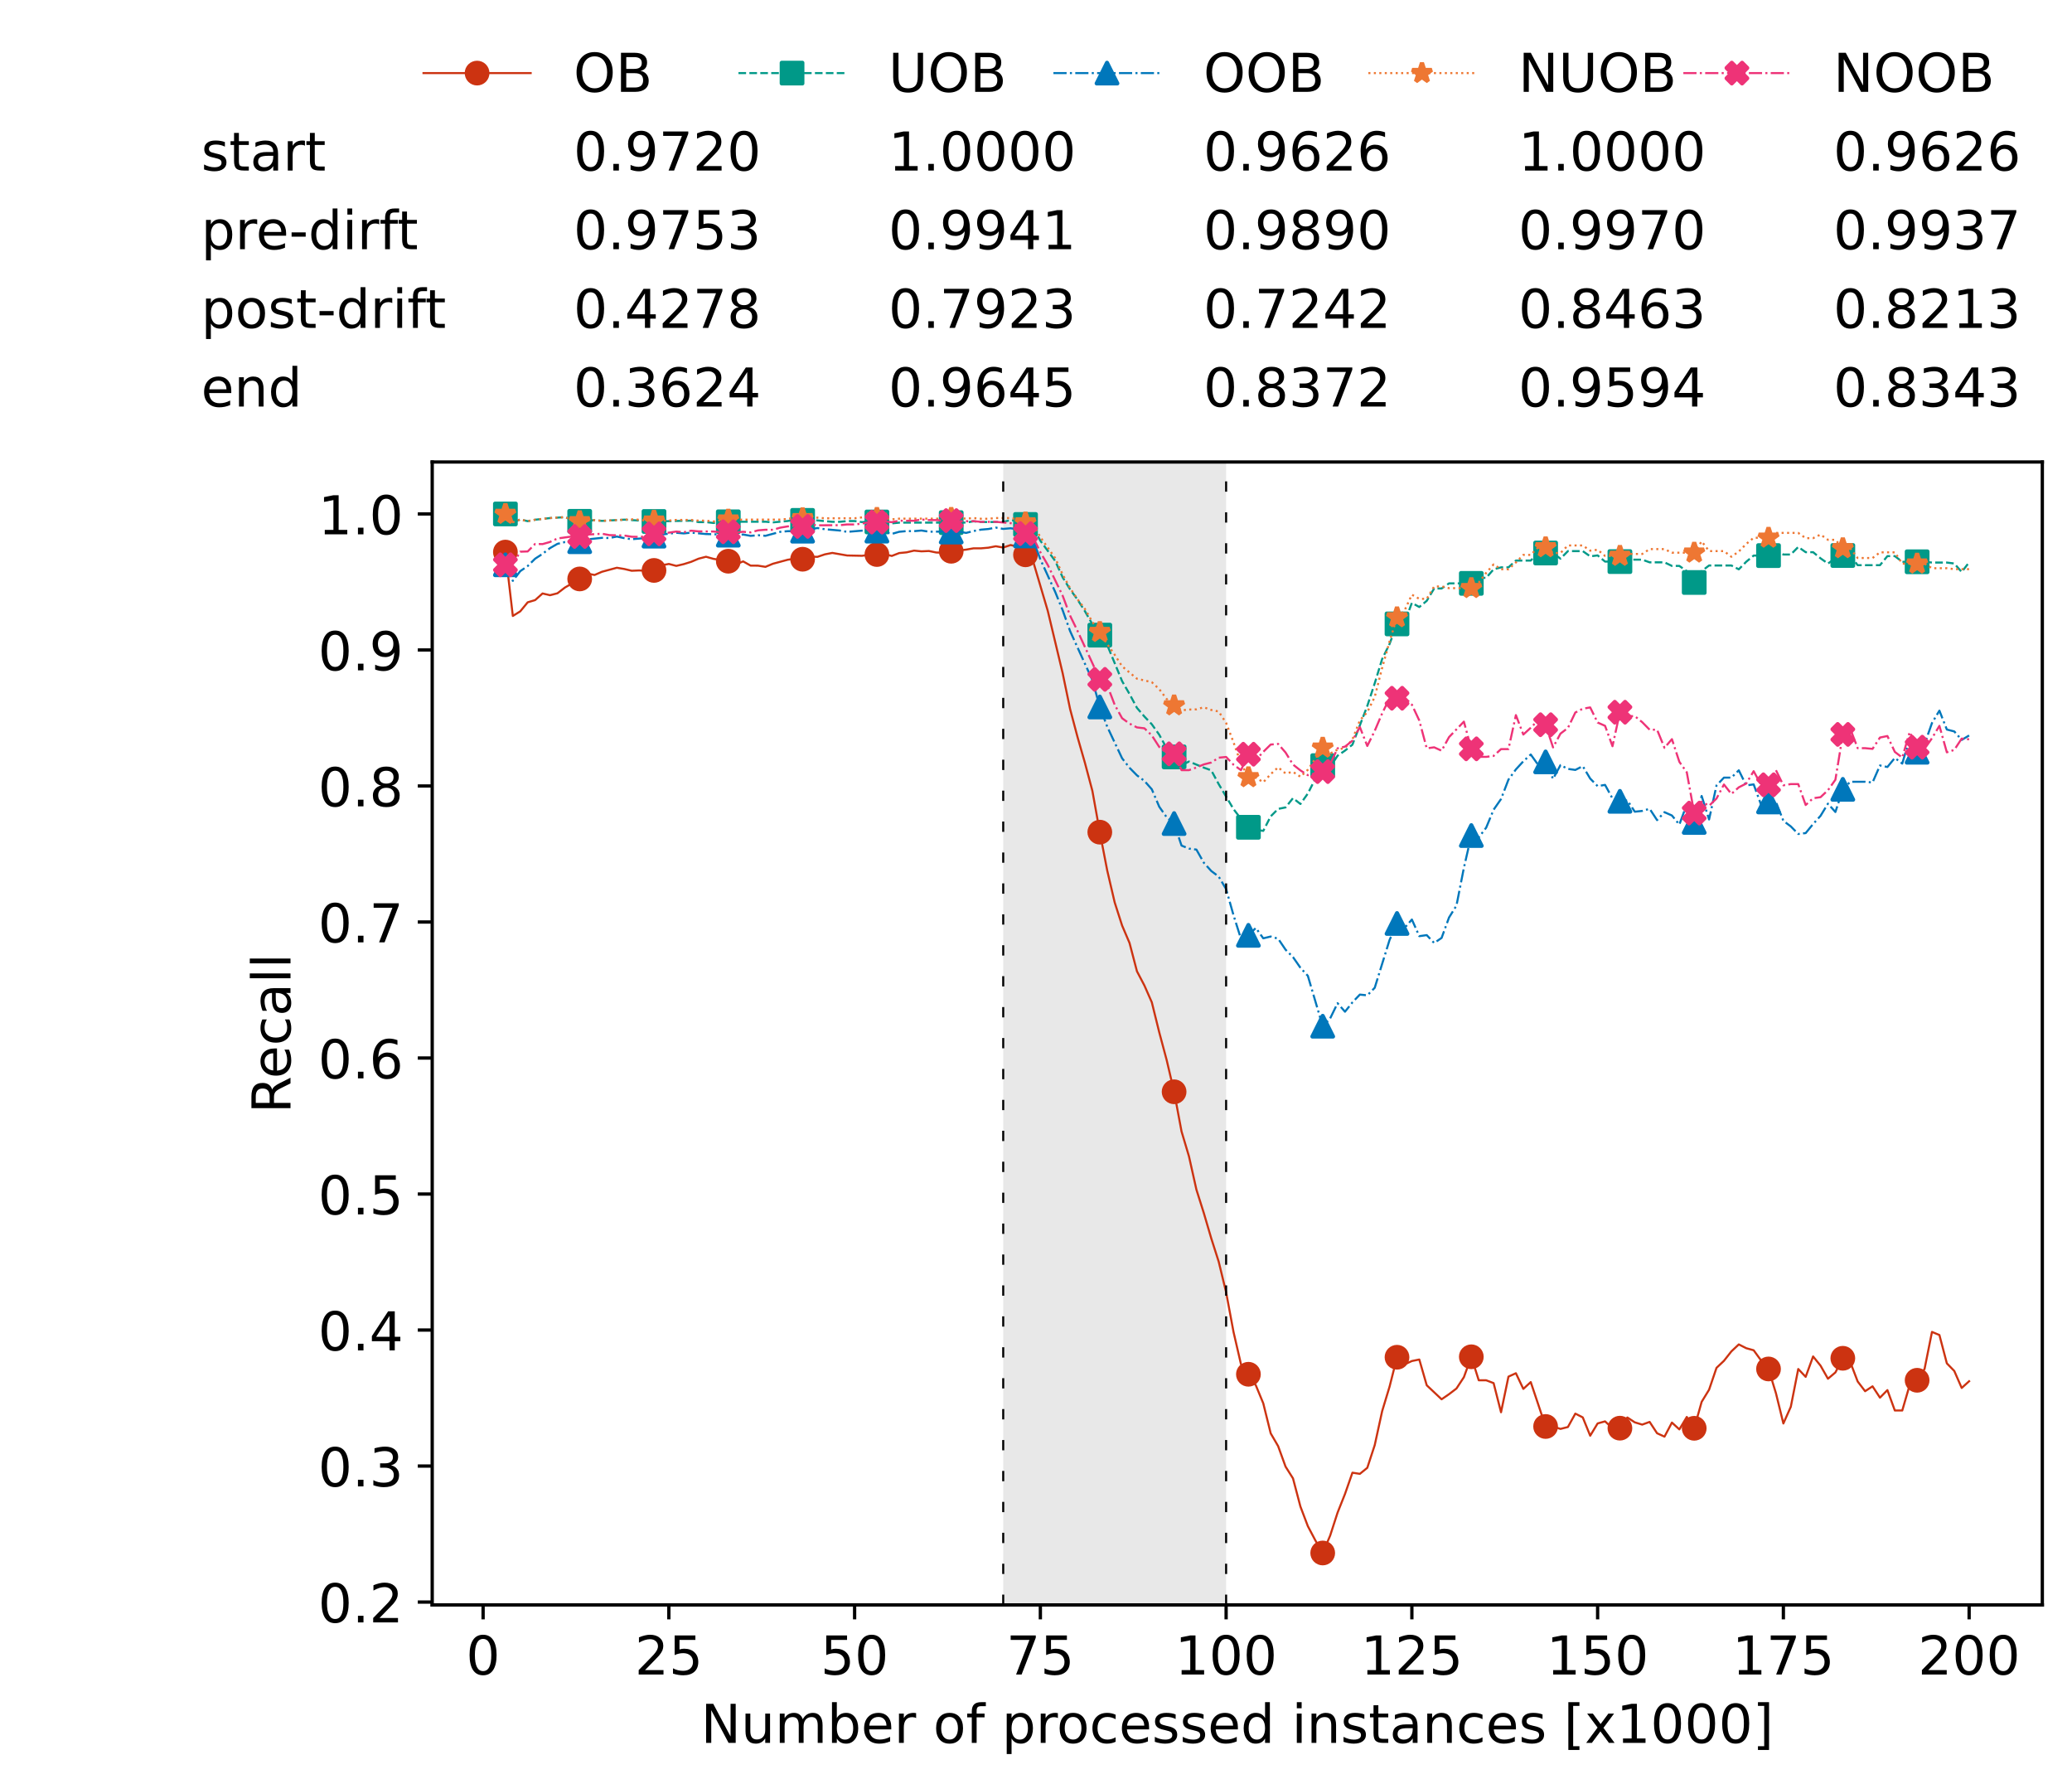 <?xml version="1.0" encoding="utf-8" standalone="no"?>
<!DOCTYPE svg PUBLIC "-//W3C//DTD SVG 1.1//EN"
  "http://www.w3.org/Graphics/SVG/1.1/DTD/svg11.dtd">
<!-- Created with matplotlib (https://matplotlib.org/) -->
<svg height="432.615pt" version="1.1" viewBox="0 0 502.65 432.615" width="502.65pt" xmlns="http://www.w3.org/2000/svg" xmlns:xlink="http://www.w3.org/1999/xlink">
 <defs>
  <style type="text/css">*{stroke-linecap:butt;stroke-linejoin:round;}</style>
 </defs>
 <g id="figure_1">
  <g id="patch_1">
   <path d="M 0 432.615 
L 502.65 432.615 
L 502.65 0 
L 0 0 
z
" style="fill:#ffffff;"/>
  </g>
  <g id="axes_1">
   <g id="patch_2">
    <path d="M 104.85 389.252 
L 495.45 389.252 
L 495.45 112.052 
L 104.85 112.052 
z
" style="fill:#ffffff;"/>
   </g>
   <g id="patch_3">
    <path clip-path="url(#pe2e3005c29)" d="M 297.446 389.252 
L 297.446 112.052 
L 243.372 112.052 
L 243.372 389.252 
z
" style="fill:#d3d3d3;opacity:0.5;"/>
   </g>
   <g id="matplotlib.axis_1">
    <g id="xtick_1">
     <g id="line2d_1">
      <defs>
       <path d="M 0 0 
L 0 3.5 
" id="m1a52d83c1b" style="stroke:#000000;stroke-width:0.8;"/>
      </defs>
      <g>
       <use style="stroke:#000000;stroke-width:0.8;" x="117.197" xlink:href="#m1a52d83c1b" y="389.252"/>
      </g>
     </g>
     <g id="text_1">
      <!-- 0 -->
      <g transform="translate(113.061 406.13)scale(0.13 -0.13)">
       <defs>
        <path d="M 31.781 66.406 
Q 24.172 66.406 20.328 58.906 
Q 16.5 51.422 16.5 36.375 
Q 16.5 21.391 20.328 13.891 
Q 24.172 6.391 31.781 6.391 
Q 39.453 6.391 43.281 13.891 
Q 47.125 21.391 47.125 36.375 
Q 47.125 51.422 43.281 58.906 
Q 39.453 66.406 31.781 66.406 
z
M 31.781 74.219 
Q 44.047 74.219 50.516 64.516 
Q 56.984 54.828 56.984 36.375 
Q 56.984 17.969 50.516 8.266 
Q 44.047 -1.422 31.781 -1.422 
Q 19.531 -1.422 13.062 8.266 
Q 6.594 17.969 6.594 36.375 
Q 6.594 54.828 13.062 64.516 
Q 19.531 74.219 31.781 74.219 
z
" id="DejaVuSans-48"/>
       </defs>
       <use xlink:href="#DejaVuSans-48"/>
      </g>
     </g>
    </g>
    <g id="xtick_2">
     <g id="line2d_2">
      <g>
       <use style="stroke:#000000;stroke-width:0.8;" x="162.259" xlink:href="#m1a52d83c1b" y="389.252"/>
      </g>
     </g>
     <g id="text_2">
      <!-- 25 -->
      <g transform="translate(153.988 406.13)scale(0.13 -0.13)">
       <defs>
        <path d="M 19.188 8.297 
L 53.609 8.297 
L 53.609 0 
L 7.328 0 
L 7.328 8.297 
Q 12.938 14.109 22.625 23.891 
Q 32.328 33.688 34.812 36.531 
Q 39.547 41.844 41.422 45.531 
Q 43.312 49.219 43.312 52.781 
Q 43.312 58.594 39.234 62.25 
Q 35.156 65.922 28.609 65.922 
Q 23.969 65.922 18.812 64.312 
Q 13.672 62.703 7.812 59.422 
L 7.812 69.391 
Q 13.766 71.781 18.938 73 
Q 24.125 74.219 28.422 74.219 
Q 39.75 74.219 46.484 68.547 
Q 53.219 62.891 53.219 53.422 
Q 53.219 48.922 51.531 44.891 
Q 49.859 40.875 45.406 35.406 
Q 44.188 33.984 37.641 27.219 
Q 31.109 20.453 19.188 8.297 
z
" id="DejaVuSans-50"/>
        <path d="M 10.797 72.906 
L 49.516 72.906 
L 49.516 64.594 
L 19.828 64.594 
L 19.828 46.734 
Q 21.969 47.469 24.109 47.828 
Q 26.266 48.188 28.422 48.188 
Q 40.625 48.188 47.75 41.5 
Q 54.891 34.812 54.891 23.391 
Q 54.891 11.625 47.562 5.094 
Q 40.234 -1.422 26.906 -1.422 
Q 22.312 -1.422 17.547 -0.641 
Q 12.797 0.141 7.719 1.703 
L 7.719 11.625 
Q 12.109 9.234 16.797 8.062 
Q 21.484 6.891 26.703 6.891 
Q 35.156 6.891 40.078 11.328 
Q 45.016 15.766 45.016 23.391 
Q 45.016 31 40.078 35.438 
Q 35.156 39.891 26.703 39.891 
Q 22.75 39.891 18.812 39.016 
Q 14.891 38.141 10.797 36.281 
z
" id="DejaVuSans-53"/>
       </defs>
       <use xlink:href="#DejaVuSans-50"/>
       <use x="63.623" xlink:href="#DejaVuSans-53"/>
      </g>
     </g>
    </g>
    <g id="xtick_3">
     <g id="line2d_3">
      <g>
       <use style="stroke:#000000;stroke-width:0.8;" x="207.322" xlink:href="#m1a52d83c1b" y="389.252"/>
      </g>
     </g>
     <g id="text_3">
      <!-- 50 -->
      <g transform="translate(199.05 406.13)scale(0.13 -0.13)">
       <use xlink:href="#DejaVuSans-53"/>
       <use x="63.623" xlink:href="#DejaVuSans-48"/>
      </g>
     </g>
    </g>
    <g id="xtick_4">
     <g id="line2d_4">
      <g>
       <use style="stroke:#000000;stroke-width:0.8;" x="252.384" xlink:href="#m1a52d83c1b" y="389.252"/>
      </g>
     </g>
     <g id="text_4">
      <!-- 75 -->
      <g transform="translate(244.113 406.13)scale(0.13 -0.13)">
       <defs>
        <path d="M 8.203 72.906 
L 55.078 72.906 
L 55.078 68.703 
L 28.609 0 
L 18.312 0 
L 43.219 64.594 
L 8.203 64.594 
z
" id="DejaVuSans-55"/>
       </defs>
       <use xlink:href="#DejaVuSans-55"/>
       <use x="63.623" xlink:href="#DejaVuSans-53"/>
      </g>
     </g>
    </g>
    <g id="xtick_5">
     <g id="line2d_5">
      <g>
       <use style="stroke:#000000;stroke-width:0.8;" x="297.446" xlink:href="#m1a52d83c1b" y="389.252"/>
      </g>
     </g>
     <g id="text_5">
      <!-- 100 -->
      <g transform="translate(285.039 406.13)scale(0.13 -0.13)">
       <defs>
        <path d="M 12.406 8.297 
L 28.516 8.297 
L 28.516 63.922 
L 10.984 60.406 
L 10.984 69.391 
L 28.422 72.906 
L 38.281 72.906 
L 38.281 8.297 
L 54.391 8.297 
L 54.391 0 
L 12.406 0 
z
" id="DejaVuSans-49"/>
       </defs>
       <use xlink:href="#DejaVuSans-49"/>
       <use x="63.623" xlink:href="#DejaVuSans-48"/>
       <use x="127.246" xlink:href="#DejaVuSans-48"/>
      </g>
     </g>
    </g>
    <g id="xtick_6">
     <g id="line2d_6">
      <g>
       <use style="stroke:#000000;stroke-width:0.8;" x="342.509" xlink:href="#m1a52d83c1b" y="389.252"/>
      </g>
     </g>
     <g id="text_6">
      <!-- 125 -->
      <g transform="translate(330.102 406.13)scale(0.13 -0.13)">
       <use xlink:href="#DejaVuSans-49"/>
       <use x="63.623" xlink:href="#DejaVuSans-50"/>
       <use x="127.246" xlink:href="#DejaVuSans-53"/>
      </g>
     </g>
    </g>
    <g id="xtick_7">
     <g id="line2d_7">
      <g>
       <use style="stroke:#000000;stroke-width:0.8;" x="387.571" xlink:href="#m1a52d83c1b" y="389.252"/>
      </g>
     </g>
     <g id="text_7">
      <!-- 150 -->
      <g transform="translate(375.164 406.13)scale(0.13 -0.13)">
       <use xlink:href="#DejaVuSans-49"/>
       <use x="63.623" xlink:href="#DejaVuSans-53"/>
       <use x="127.246" xlink:href="#DejaVuSans-48"/>
      </g>
     </g>
    </g>
    <g id="xtick_8">
     <g id="line2d_8">
      <g>
       <use style="stroke:#000000;stroke-width:0.8;" x="432.633" xlink:href="#m1a52d83c1b" y="389.252"/>
      </g>
     </g>
     <g id="text_8">
      <!-- 175 -->
      <g transform="translate(420.226 406.13)scale(0.13 -0.13)">
       <use xlink:href="#DejaVuSans-49"/>
       <use x="63.623" xlink:href="#DejaVuSans-55"/>
       <use x="127.246" xlink:href="#DejaVuSans-53"/>
      </g>
     </g>
    </g>
    <g id="xtick_9">
     <g id="line2d_9">
      <g>
       <use style="stroke:#000000;stroke-width:0.8;" x="477.695" xlink:href="#m1a52d83c1b" y="389.252"/>
      </g>
     </g>
     <g id="text_9">
      <!-- 200 -->
      <g transform="translate(465.289 406.13)scale(0.13 -0.13)">
       <use xlink:href="#DejaVuSans-50"/>
       <use x="63.623" xlink:href="#DejaVuSans-48"/>
       <use x="127.246" xlink:href="#DejaVuSans-48"/>
      </g>
     </g>
    </g>
    <g id="text_10">
     <!-- Number of processed instances [x1000] -->
     <g transform="translate(170.025 422.711)scale(0.13 -0.13)">
      <defs>
       <path d="M 9.812 72.906 
L 23.094 72.906 
L 55.422 11.922 
L 55.422 72.906 
L 64.984 72.906 
L 64.984 0 
L 51.703 0 
L 19.391 60.984 
L 19.391 0 
L 9.812 0 
z
" id="DejaVuSans-78"/>
       <path d="M 8.5 21.578 
L 8.5 54.688 
L 17.484 54.688 
L 17.484 21.922 
Q 17.484 14.156 20.5 10.266 
Q 23.531 6.391 29.594 6.391 
Q 36.859 6.391 41.078 11.031 
Q 45.312 15.672 45.312 23.688 
L 45.312 54.688 
L 54.297 54.688 
L 54.297 0 
L 45.312 0 
L 45.312 8.406 
Q 42.047 3.422 37.719 1 
Q 33.406 -1.422 27.688 -1.422 
Q 18.266 -1.422 13.375 4.438 
Q 8.5 10.297 8.5 21.578 
z
M 31.109 56 
z
" id="DejaVuSans-117"/>
       <path d="M 52 44.188 
Q 55.375 50.25 60.062 53.125 
Q 64.75 56 71.094 56 
Q 79.641 56 84.281 50.016 
Q 88.922 44.047 88.922 33.016 
L 88.922 0 
L 79.891 0 
L 79.891 32.719 
Q 79.891 40.578 77.094 44.375 
Q 74.312 48.188 68.609 48.188 
Q 61.625 48.188 57.562 43.547 
Q 53.516 38.922 53.516 30.906 
L 53.516 0 
L 44.484 0 
L 44.484 32.719 
Q 44.484 40.625 41.703 44.406 
Q 38.922 48.188 33.109 48.188 
Q 26.219 48.188 22.156 43.531 
Q 18.109 38.875 18.109 30.906 
L 18.109 0 
L 9.078 0 
L 9.078 54.688 
L 18.109 54.688 
L 18.109 46.188 
Q 21.188 51.219 25.484 53.609 
Q 29.781 56 35.688 56 
Q 41.656 56 45.828 52.969 
Q 50 49.953 52 44.188 
z
" id="DejaVuSans-109"/>
       <path d="M 48.688 27.297 
Q 48.688 37.203 44.609 42.844 
Q 40.531 48.484 33.406 48.484 
Q 26.266 48.484 22.188 42.844 
Q 18.109 37.203 18.109 27.297 
Q 18.109 17.391 22.188 11.75 
Q 26.266 6.109 33.406 6.109 
Q 40.531 6.109 44.609 11.75 
Q 48.688 17.391 48.688 27.297 
z
M 18.109 46.391 
Q 20.953 51.266 25.266 53.625 
Q 29.594 56 35.594 56 
Q 45.562 56 51.781 48.094 
Q 58.016 40.188 58.016 27.297 
Q 58.016 14.406 51.781 6.484 
Q 45.562 -1.422 35.594 -1.422 
Q 29.594 -1.422 25.266 0.953 
Q 20.953 3.328 18.109 8.203 
L 18.109 0 
L 9.078 0 
L 9.078 75.984 
L 18.109 75.984 
z
" id="DejaVuSans-98"/>
       <path d="M 56.203 29.594 
L 56.203 25.203 
L 14.891 25.203 
Q 15.484 15.922 20.484 11.062 
Q 25.484 6.203 34.422 6.203 
Q 39.594 6.203 44.453 7.469 
Q 49.312 8.734 54.109 11.281 
L 54.109 2.781 
Q 49.266 0.734 44.188 -0.344 
Q 39.109 -1.422 33.891 -1.422 
Q 20.797 -1.422 13.156 6.188 
Q 5.516 13.812 5.516 26.812 
Q 5.516 40.234 12.766 48.109 
Q 20.016 56 32.328 56 
Q 43.359 56 49.781 48.891 
Q 56.203 41.797 56.203 29.594 
z
M 47.219 32.234 
Q 47.125 39.594 43.094 43.984 
Q 39.062 48.391 32.422 48.391 
Q 24.906 48.391 20.391 44.141 
Q 15.875 39.891 15.188 32.172 
z
" id="DejaVuSans-101"/>
       <path d="M 41.109 46.297 
Q 39.594 47.172 37.812 47.578 
Q 36.031 48 33.891 48 
Q 26.266 48 22.188 43.047 
Q 18.109 38.094 18.109 28.812 
L 18.109 0 
L 9.078 0 
L 9.078 54.688 
L 18.109 54.688 
L 18.109 46.188 
Q 20.953 51.172 25.484 53.578 
Q 30.031 56 36.531 56 
Q 37.453 56 38.578 55.875 
Q 39.703 55.766 41.062 55.516 
z
" id="DejaVuSans-114"/>
       <path id="DejaVuSans-32"/>
       <path d="M 30.609 48.391 
Q 23.391 48.391 19.188 42.75 
Q 14.984 37.109 14.984 27.297 
Q 14.984 17.484 19.156 11.844 
Q 23.344 6.203 30.609 6.203 
Q 37.797 6.203 41.984 11.859 
Q 46.188 17.531 46.188 27.297 
Q 46.188 37.016 41.984 42.703 
Q 37.797 48.391 30.609 48.391 
z
M 30.609 56 
Q 42.328 56 49.016 48.375 
Q 55.719 40.766 55.719 27.297 
Q 55.719 13.875 49.016 6.219 
Q 42.328 -1.422 30.609 -1.422 
Q 18.844 -1.422 12.172 6.219 
Q 5.516 13.875 5.516 27.297 
Q 5.516 40.766 12.172 48.375 
Q 18.844 56 30.609 56 
z
" id="DejaVuSans-111"/>
       <path d="M 37.109 75.984 
L 37.109 68.5 
L 28.516 68.5 
Q 23.688 68.5 21.797 66.547 
Q 19.922 64.594 19.922 59.516 
L 19.922 54.688 
L 34.719 54.688 
L 34.719 47.703 
L 19.922 47.703 
L 19.922 0 
L 10.891 0 
L 10.891 47.703 
L 2.297 47.703 
L 2.297 54.688 
L 10.891 54.688 
L 10.891 58.5 
Q 10.891 67.625 15.141 71.797 
Q 19.391 75.984 28.609 75.984 
z
" id="DejaVuSans-102"/>
       <path d="M 18.109 8.203 
L 18.109 -20.797 
L 9.078 -20.797 
L 9.078 54.688 
L 18.109 54.688 
L 18.109 46.391 
Q 20.953 51.266 25.266 53.625 
Q 29.594 56 35.594 56 
Q 45.562 56 51.781 48.094 
Q 58.016 40.188 58.016 27.297 
Q 58.016 14.406 51.781 6.484 
Q 45.562 -1.422 35.594 -1.422 
Q 29.594 -1.422 25.266 0.953 
Q 20.953 3.328 18.109 8.203 
z
M 48.688 27.297 
Q 48.688 37.203 44.609 42.844 
Q 40.531 48.484 33.406 48.484 
Q 26.266 48.484 22.188 42.844 
Q 18.109 37.203 18.109 27.297 
Q 18.109 17.391 22.188 11.75 
Q 26.266 6.109 33.406 6.109 
Q 40.531 6.109 44.609 11.75 
Q 48.688 17.391 48.688 27.297 
z
" id="DejaVuSans-112"/>
       <path d="M 48.781 52.594 
L 48.781 44.188 
Q 44.969 46.297 41.141 47.344 
Q 37.312 48.391 33.406 48.391 
Q 24.656 48.391 19.812 42.844 
Q 14.984 37.312 14.984 27.297 
Q 14.984 17.281 19.812 11.734 
Q 24.656 6.203 33.406 6.203 
Q 37.312 6.203 41.141 7.25 
Q 44.969 8.297 48.781 10.406 
L 48.781 2.094 
Q 45.016 0.344 40.984 -0.531 
Q 36.969 -1.422 32.422 -1.422 
Q 20.062 -1.422 12.781 6.344 
Q 5.516 14.109 5.516 27.297 
Q 5.516 40.672 12.859 48.328 
Q 20.219 56 33.016 56 
Q 37.156 56 41.109 55.141 
Q 45.062 54.297 48.781 52.594 
z
" id="DejaVuSans-99"/>
       <path d="M 44.281 53.078 
L 44.281 44.578 
Q 40.484 46.531 36.375 47.5 
Q 32.281 48.484 27.875 48.484 
Q 21.188 48.484 17.844 46.438 
Q 14.5 44.391 14.5 40.281 
Q 14.5 37.156 16.891 35.375 
Q 19.281 33.594 26.516 31.984 
L 29.594 31.297 
Q 39.156 29.25 43.188 25.516 
Q 47.219 21.781 47.219 15.094 
Q 47.219 7.469 41.188 3.016 
Q 35.156 -1.422 24.609 -1.422 
Q 20.219 -1.422 15.453 -0.562 
Q 10.688 0.297 5.422 2 
L 5.422 11.281 
Q 10.406 8.688 15.234 7.391 
Q 20.062 6.109 24.812 6.109 
Q 31.156 6.109 34.562 8.281 
Q 37.984 10.453 37.984 14.406 
Q 37.984 18.062 35.516 20.016 
Q 33.062 21.969 24.703 23.781 
L 21.578 24.516 
Q 13.234 26.266 9.516 29.906 
Q 5.812 33.547 5.812 39.891 
Q 5.812 47.609 11.281 51.797 
Q 16.75 56 26.812 56 
Q 31.781 56 36.172 55.266 
Q 40.578 54.547 44.281 53.078 
z
" id="DejaVuSans-115"/>
       <path d="M 45.406 46.391 
L 45.406 75.984 
L 54.391 75.984 
L 54.391 0 
L 45.406 0 
L 45.406 8.203 
Q 42.578 3.328 38.25 0.953 
Q 33.938 -1.422 27.875 -1.422 
Q 17.969 -1.422 11.734 6.484 
Q 5.516 14.406 5.516 27.297 
Q 5.516 40.188 11.734 48.094 
Q 17.969 56 27.875 56 
Q 33.938 56 38.25 53.625 
Q 42.578 51.266 45.406 46.391 
z
M 14.797 27.297 
Q 14.797 17.391 18.875 11.75 
Q 22.953 6.109 30.078 6.109 
Q 37.203 6.109 41.297 11.75 
Q 45.406 17.391 45.406 27.297 
Q 45.406 37.203 41.297 42.844 
Q 37.203 48.484 30.078 48.484 
Q 22.953 48.484 18.875 42.844 
Q 14.797 37.203 14.797 27.297 
z
" id="DejaVuSans-100"/>
       <path d="M 9.422 54.688 
L 18.406 54.688 
L 18.406 0 
L 9.422 0 
z
M 9.422 75.984 
L 18.406 75.984 
L 18.406 64.594 
L 9.422 64.594 
z
" id="DejaVuSans-105"/>
       <path d="M 54.891 33.016 
L 54.891 0 
L 45.906 0 
L 45.906 32.719 
Q 45.906 40.484 42.875 44.328 
Q 39.844 48.188 33.797 48.188 
Q 26.516 48.188 22.312 43.547 
Q 18.109 38.922 18.109 30.906 
L 18.109 0 
L 9.078 0 
L 9.078 54.688 
L 18.109 54.688 
L 18.109 46.188 
Q 21.344 51.125 25.703 53.562 
Q 30.078 56 35.797 56 
Q 45.219 56 50.047 50.172 
Q 54.891 44.344 54.891 33.016 
z
" id="DejaVuSans-110"/>
       <path d="M 18.312 70.219 
L 18.312 54.688 
L 36.812 54.688 
L 36.812 47.703 
L 18.312 47.703 
L 18.312 18.016 
Q 18.312 11.328 20.141 9.422 
Q 21.969 7.516 27.594 7.516 
L 36.812 7.516 
L 36.812 0 
L 27.594 0 
Q 17.188 0 13.234 3.875 
Q 9.281 7.766 9.281 18.016 
L 9.281 47.703 
L 2.688 47.703 
L 2.688 54.688 
L 9.281 54.688 
L 9.281 70.219 
z
" id="DejaVuSans-116"/>
       <path d="M 34.281 27.484 
Q 23.391 27.484 19.188 25 
Q 14.984 22.516 14.984 16.5 
Q 14.984 11.719 18.141 8.906 
Q 21.297 6.109 26.703 6.109 
Q 34.188 6.109 38.703 11.406 
Q 43.219 16.703 43.219 25.484 
L 43.219 27.484 
z
M 52.203 31.203 
L 52.203 0 
L 43.219 0 
L 43.219 8.297 
Q 40.141 3.328 35.547 0.953 
Q 30.953 -1.422 24.312 -1.422 
Q 15.922 -1.422 10.953 3.297 
Q 6 8.016 6 15.922 
Q 6 25.141 12.172 29.828 
Q 18.359 34.516 30.609 34.516 
L 43.219 34.516 
L 43.219 35.406 
Q 43.219 41.609 39.141 45 
Q 35.062 48.391 27.688 48.391 
Q 23 48.391 18.547 47.266 
Q 14.109 46.141 10.016 43.891 
L 10.016 52.203 
Q 14.938 54.109 19.578 55.047 
Q 24.219 56 28.609 56 
Q 40.484 56 46.344 49.844 
Q 52.203 43.703 52.203 31.203 
z
" id="DejaVuSans-97"/>
       <path d="M 8.594 75.984 
L 29.297 75.984 
L 29.297 69 
L 17.578 69 
L 17.578 -6.203 
L 29.297 -6.203 
L 29.297 -13.188 
L 8.594 -13.188 
z
" id="DejaVuSans-91"/>
       <path d="M 54.891 54.688 
L 35.109 28.078 
L 55.906 0 
L 45.312 0 
L 29.391 21.484 
L 13.484 0 
L 2.875 0 
L 24.125 28.609 
L 4.688 54.688 
L 15.281 54.688 
L 29.781 35.203 
L 44.281 54.688 
z
" id="DejaVuSans-120"/>
       <path d="M 30.422 75.984 
L 30.422 -13.188 
L 9.719 -13.188 
L 9.719 -6.203 
L 21.391 -6.203 
L 21.391 69 
L 9.719 69 
L 9.719 75.984 
z
" id="DejaVuSans-93"/>
      </defs>
      <use xlink:href="#DejaVuSans-78"/>
      <use x="74.805" xlink:href="#DejaVuSans-117"/>
      <use x="138.184" xlink:href="#DejaVuSans-109"/>
      <use x="235.596" xlink:href="#DejaVuSans-98"/>
      <use x="299.072" xlink:href="#DejaVuSans-101"/>
      <use x="360.596" xlink:href="#DejaVuSans-114"/>
      <use x="401.709" xlink:href="#DejaVuSans-32"/>
      <use x="433.496" xlink:href="#DejaVuSans-111"/>
      <use x="494.678" xlink:href="#DejaVuSans-102"/>
      <use x="529.883" xlink:href="#DejaVuSans-32"/>
      <use x="561.67" xlink:href="#DejaVuSans-112"/>
      <use x="625.146" xlink:href="#DejaVuSans-114"/>
      <use x="664.01" xlink:href="#DejaVuSans-111"/>
      <use x="725.191" xlink:href="#DejaVuSans-99"/>
      <use x="780.172" xlink:href="#DejaVuSans-101"/>
      <use x="841.695" xlink:href="#DejaVuSans-115"/>
      <use x="893.795" xlink:href="#DejaVuSans-115"/>
      <use x="945.895" xlink:href="#DejaVuSans-101"/>
      <use x="1007.418" xlink:href="#DejaVuSans-100"/>
      <use x="1070.895" xlink:href="#DejaVuSans-32"/>
      <use x="1102.682" xlink:href="#DejaVuSans-105"/>
      <use x="1130.465" xlink:href="#DejaVuSans-110"/>
      <use x="1193.844" xlink:href="#DejaVuSans-115"/>
      <use x="1245.943" xlink:href="#DejaVuSans-116"/>
      <use x="1285.152" xlink:href="#DejaVuSans-97"/>
      <use x="1346.432" xlink:href="#DejaVuSans-110"/>
      <use x="1409.811" xlink:href="#DejaVuSans-99"/>
      <use x="1464.791" xlink:href="#DejaVuSans-101"/>
      <use x="1526.314" xlink:href="#DejaVuSans-115"/>
      <use x="1578.414" xlink:href="#DejaVuSans-32"/>
      <use x="1610.201" xlink:href="#DejaVuSans-91"/>
      <use x="1649.215" xlink:href="#DejaVuSans-120"/>
      <use x="1708.395" xlink:href="#DejaVuSans-49"/>
      <use x="1772.018" xlink:href="#DejaVuSans-48"/>
      <use x="1835.641" xlink:href="#DejaVuSans-48"/>
      <use x="1899.264" xlink:href="#DejaVuSans-48"/>
      <use x="1962.887" xlink:href="#DejaVuSans-93"/>
     </g>
    </g>
   </g>
   <g id="matplotlib.axis_2">
    <g id="ytick_1">
     <g id="line2d_10">
      <defs>
       <path d="M 0 0 
L -3.5 0 
" id="m53473807e4" style="stroke:#000000;stroke-width:0.8;"/>
      </defs>
      <g>
       <use style="stroke:#000000;stroke-width:0.8;" x="104.85" xlink:href="#m53473807e4" y="388.553"/>
      </g>
     </g>
     <g id="text_11">
      <!-- 0.2 -->
      <g transform="translate(77.176 393.492)scale(0.13 -0.13)">
       <defs>
        <path d="M 10.688 12.406 
L 21 12.406 
L 21 0 
L 10.688 0 
z
" id="DejaVuSans-46"/>
       </defs>
       <use xlink:href="#DejaVuSans-48"/>
       <use x="63.623" xlink:href="#DejaVuSans-46"/>
       <use x="95.41" xlink:href="#DejaVuSans-50"/>
      </g>
     </g>
    </g>
    <g id="ytick_2">
     <g id="line2d_11">
      <g>
       <use style="stroke:#000000;stroke-width:0.8;" x="104.85" xlink:href="#m53473807e4" y="355.565"/>
      </g>
     </g>
     <g id="text_12">
      <!-- 0.3 -->
      <g transform="translate(77.176 360.504)scale(0.13 -0.13)">
       <defs>
        <path d="M 40.578 39.312 
Q 47.656 37.797 51.625 33 
Q 55.609 28.219 55.609 21.188 
Q 55.609 10.406 48.188 4.484 
Q 40.766 -1.422 27.094 -1.422 
Q 22.516 -1.422 17.656 -0.516 
Q 12.797 0.391 7.625 2.203 
L 7.625 11.719 
Q 11.719 9.328 16.594 8.109 
Q 21.484 6.891 26.812 6.891 
Q 36.078 6.891 40.938 10.547 
Q 45.797 14.203 45.797 21.188 
Q 45.797 27.641 41.281 31.266 
Q 36.766 34.906 28.719 34.906 
L 20.219 34.906 
L 20.219 43.016 
L 29.109 43.016 
Q 36.375 43.016 40.234 45.922 
Q 44.094 48.828 44.094 54.297 
Q 44.094 59.906 40.109 62.906 
Q 36.141 65.922 28.719 65.922 
Q 24.656 65.922 20.016 65.031 
Q 15.375 64.156 9.812 62.312 
L 9.812 71.094 
Q 15.438 72.656 20.344 73.438 
Q 25.25 74.219 29.594 74.219 
Q 40.828 74.219 47.359 69.109 
Q 53.906 64.016 53.906 55.328 
Q 53.906 49.266 50.438 45.094 
Q 46.969 40.922 40.578 39.312 
z
" id="DejaVuSans-51"/>
       </defs>
       <use xlink:href="#DejaVuSans-48"/>
       <use x="63.623" xlink:href="#DejaVuSans-46"/>
       <use x="95.41" xlink:href="#DejaVuSans-51"/>
      </g>
     </g>
    </g>
    <g id="ytick_3">
     <g id="line2d_12">
      <g>
       <use style="stroke:#000000;stroke-width:0.8;" x="104.85" xlink:href="#m53473807e4" y="322.578"/>
      </g>
     </g>
     <g id="text_13">
      <!-- 0.4 -->
      <g transform="translate(77.176 327.517)scale(0.13 -0.13)">
       <defs>
        <path d="M 37.797 64.312 
L 12.891 25.391 
L 37.797 25.391 
z
M 35.203 72.906 
L 47.609 72.906 
L 47.609 25.391 
L 58.016 25.391 
L 58.016 17.188 
L 47.609 17.188 
L 47.609 0 
L 37.797 0 
L 37.797 17.188 
L 4.891 17.188 
L 4.891 26.703 
z
" id="DejaVuSans-52"/>
       </defs>
       <use xlink:href="#DejaVuSans-48"/>
       <use x="63.623" xlink:href="#DejaVuSans-46"/>
       <use x="95.41" xlink:href="#DejaVuSans-52"/>
      </g>
     </g>
    </g>
    <g id="ytick_4">
     <g id="line2d_13">
      <g>
       <use style="stroke:#000000;stroke-width:0.8;" x="104.85" xlink:href="#m53473807e4" y="289.59"/>
      </g>
     </g>
     <g id="text_14">
      <!-- 0.5 -->
      <g transform="translate(77.176 294.529)scale(0.13 -0.13)">
       <use xlink:href="#DejaVuSans-48"/>
       <use x="63.623" xlink:href="#DejaVuSans-46"/>
       <use x="95.41" xlink:href="#DejaVuSans-53"/>
      </g>
     </g>
    </g>
    <g id="ytick_5">
     <g id="line2d_14">
      <g>
       <use style="stroke:#000000;stroke-width:0.8;" x="104.85" xlink:href="#m53473807e4" y="256.602"/>
      </g>
     </g>
     <g id="text_15">
      <!-- 0.6 -->
      <g transform="translate(77.176 261.541)scale(0.13 -0.13)">
       <defs>
        <path d="M 33.016 40.375 
Q 26.375 40.375 22.484 35.828 
Q 18.609 31.297 18.609 23.391 
Q 18.609 15.531 22.484 10.953 
Q 26.375 6.391 33.016 6.391 
Q 39.656 6.391 43.531 10.953 
Q 47.406 15.531 47.406 23.391 
Q 47.406 31.297 43.531 35.828 
Q 39.656 40.375 33.016 40.375 
z
M 52.594 71.297 
L 52.594 62.312 
Q 48.875 64.062 45.094 64.984 
Q 41.312 65.922 37.594 65.922 
Q 27.828 65.922 22.672 59.328 
Q 17.531 52.734 16.797 39.406 
Q 19.672 43.656 24.016 45.922 
Q 28.375 48.188 33.594 48.188 
Q 44.578 48.188 50.953 41.516 
Q 57.328 34.859 57.328 23.391 
Q 57.328 12.156 50.688 5.359 
Q 44.047 -1.422 33.016 -1.422 
Q 20.359 -1.422 13.672 8.266 
Q 6.984 17.969 6.984 36.375 
Q 6.984 53.656 15.188 63.938 
Q 23.391 74.219 37.203 74.219 
Q 40.922 74.219 44.703 73.484 
Q 48.484 72.75 52.594 71.297 
z
" id="DejaVuSans-54"/>
       </defs>
       <use xlink:href="#DejaVuSans-48"/>
       <use x="63.623" xlink:href="#DejaVuSans-46"/>
       <use x="95.41" xlink:href="#DejaVuSans-54"/>
      </g>
     </g>
    </g>
    <g id="ytick_6">
     <g id="line2d_15">
      <g>
       <use style="stroke:#000000;stroke-width:0.8;" x="104.85" xlink:href="#m53473807e4" y="223.615"/>
      </g>
     </g>
     <g id="text_16">
      <!-- 0.7 -->
      <g transform="translate(77.176 228.554)scale(0.13 -0.13)">
       <use xlink:href="#DejaVuSans-48"/>
       <use x="63.623" xlink:href="#DejaVuSans-46"/>
       <use x="95.41" xlink:href="#DejaVuSans-55"/>
      </g>
     </g>
    </g>
    <g id="ytick_7">
     <g id="line2d_16">
      <g>
       <use style="stroke:#000000;stroke-width:0.8;" x="104.85" xlink:href="#m53473807e4" y="190.627"/>
      </g>
     </g>
     <g id="text_17">
      <!-- 0.8 -->
      <g transform="translate(77.176 195.566)scale(0.13 -0.13)">
       <defs>
        <path d="M 31.781 34.625 
Q 24.75 34.625 20.719 30.859 
Q 16.703 27.094 16.703 20.516 
Q 16.703 13.922 20.719 10.156 
Q 24.75 6.391 31.781 6.391 
Q 38.812 6.391 42.859 10.172 
Q 46.922 13.969 46.922 20.516 
Q 46.922 27.094 42.891 30.859 
Q 38.875 34.625 31.781 34.625 
z
M 21.922 38.812 
Q 15.578 40.375 12.031 44.719 
Q 8.5 49.078 8.5 55.328 
Q 8.5 64.062 14.719 69.141 
Q 20.953 74.219 31.781 74.219 
Q 42.672 74.219 48.875 69.141 
Q 55.078 64.062 55.078 55.328 
Q 55.078 49.078 51.531 44.719 
Q 48 40.375 41.703 38.812 
Q 48.828 37.156 52.797 32.312 
Q 56.781 27.484 56.781 20.516 
Q 56.781 9.906 50.312 4.234 
Q 43.844 -1.422 31.781 -1.422 
Q 19.734 -1.422 13.25 4.234 
Q 6.781 9.906 6.781 20.516 
Q 6.781 27.484 10.781 32.312 
Q 14.797 37.156 21.922 38.812 
z
M 18.312 54.391 
Q 18.312 48.734 21.844 45.562 
Q 25.391 42.391 31.781 42.391 
Q 38.141 42.391 41.719 45.562 
Q 45.312 48.734 45.312 54.391 
Q 45.312 60.062 41.719 63.234 
Q 38.141 66.406 31.781 66.406 
Q 25.391 66.406 21.844 63.234 
Q 18.312 60.062 18.312 54.391 
z
" id="DejaVuSans-56"/>
       </defs>
       <use xlink:href="#DejaVuSans-48"/>
       <use x="63.623" xlink:href="#DejaVuSans-46"/>
       <use x="95.41" xlink:href="#DejaVuSans-56"/>
      </g>
     </g>
    </g>
    <g id="ytick_8">
     <g id="line2d_17">
      <g>
       <use style="stroke:#000000;stroke-width:0.8;" x="104.85" xlink:href="#m53473807e4" y="157.639"/>
      </g>
     </g>
     <g id="text_18">
      <!-- 0.9 -->
      <g transform="translate(77.176 162.578)scale(0.13 -0.13)">
       <defs>
        <path d="M 10.984 1.516 
L 10.984 10.5 
Q 14.703 8.734 18.5 7.812 
Q 22.312 6.891 25.984 6.891 
Q 35.75 6.891 40.891 13.453 
Q 46.047 20.016 46.781 33.406 
Q 43.953 29.203 39.594 26.953 
Q 35.25 24.703 29.984 24.703 
Q 19.047 24.703 12.672 31.312 
Q 6.297 37.938 6.297 49.422 
Q 6.297 60.641 12.938 67.422 
Q 19.578 74.219 30.609 74.219 
Q 43.266 74.219 49.922 64.516 
Q 56.594 54.828 56.594 36.375 
Q 56.594 19.141 48.406 8.859 
Q 40.234 -1.422 26.422 -1.422 
Q 22.703 -1.422 18.891 -0.688 
Q 15.094 0.047 10.984 1.516 
z
M 30.609 32.422 
Q 37.25 32.422 41.125 36.953 
Q 45.016 41.5 45.016 49.422 
Q 45.016 57.281 41.125 61.844 
Q 37.25 66.406 30.609 66.406 
Q 23.969 66.406 20.094 61.844 
Q 16.219 57.281 16.219 49.422 
Q 16.219 41.5 20.094 36.953 
Q 23.969 32.422 30.609 32.422 
z
" id="DejaVuSans-57"/>
       </defs>
       <use xlink:href="#DejaVuSans-48"/>
       <use x="63.623" xlink:href="#DejaVuSans-46"/>
       <use x="95.41" xlink:href="#DejaVuSans-57"/>
      </g>
     </g>
    </g>
    <g id="ytick_9">
     <g id="line2d_18">
      <g>
       <use style="stroke:#000000;stroke-width:0.8;" x="104.85" xlink:href="#m53473807e4" y="124.652"/>
      </g>
     </g>
     <g id="text_19">
      <!-- 1.0 -->
      <g transform="translate(77.176 129.591)scale(0.13 -0.13)">
       <use xlink:href="#DejaVuSans-49"/>
       <use x="63.623" xlink:href="#DejaVuSans-46"/>
       <use x="95.41" xlink:href="#DejaVuSans-48"/>
      </g>
     </g>
    </g>
    <g id="text_20">
     <!-- Recall -->
     <g transform="translate(70.472 270.044)rotate(-90)scale(0.13 -0.13)">
      <defs>
       <path d="M 44.391 34.188 
Q 47.562 33.109 50.562 29.594 
Q 53.562 26.078 56.594 19.922 
L 66.609 0 
L 56 0 
L 46.688 18.703 
Q 43.062 26.031 39.672 28.422 
Q 36.281 30.812 30.422 30.812 
L 19.672 30.812 
L 19.672 0 
L 9.812 0 
L 9.812 72.906 
L 32.078 72.906 
Q 44.578 72.906 50.734 67.672 
Q 56.891 62.453 56.891 51.906 
Q 56.891 45.016 53.688 40.469 
Q 50.484 35.938 44.391 34.188 
z
M 19.672 64.797 
L 19.672 38.922 
L 32.078 38.922 
Q 39.203 38.922 42.844 42.219 
Q 46.484 45.516 46.484 51.906 
Q 46.484 58.297 42.844 61.547 
Q 39.203 64.797 32.078 64.797 
z
" id="DejaVuSans-82"/>
       <path d="M 9.422 75.984 
L 18.406 75.984 
L 18.406 0 
L 9.422 0 
z
" id="DejaVuSans-108"/>
      </defs>
      <use xlink:href="#DejaVuSans-82"/>
      <use x="64.982" xlink:href="#DejaVuSans-101"/>
      <use x="126.506" xlink:href="#DejaVuSans-99"/>
      <use x="181.486" xlink:href="#DejaVuSans-97"/>
      <use x="242.766" xlink:href="#DejaVuSans-108"/>
      <use x="270.549" xlink:href="#DejaVuSans-108"/>
     </g>
    </g>
   </g>
   <g id="line2d_19"/>
   <g id="line2d_20"/>
   <g id="line2d_21"/>
   <g id="line2d_22"/>
   <g id="line2d_23"/>
   <g id="line2d_24">
    <path clip-path="url(#pe2e3005c29)" d="M 122.605 133.901 
L 124.407 149.391 
L 126.21 148.271 
L 128.012 146.081 
L 129.815 145.544 
L 131.617 143.936 
L 133.419 144.358 
L 135.222 143.897 
L 137.024 142.514 
L 140.629 140.413 
L 142.432 139.099 
L 144.234 139.452 
L 146.037 138.672 
L 149.642 137.699 
L 151.444 138 
L 153.247 138.428 
L 155.049 138.352 
L 156.852 138.46 
L 158.654 138.348 
L 160.457 137.115 
L 162.259 136.776 
L 164.062 137.248 
L 165.864 136.826 
L 167.667 136.264 
L 169.469 135.499 
L 171.272 135.032 
L 173.074 135.538 
L 176.679 136.114 
L 178.482 136.892 
L 180.284 136.157 
L 182.087 137.179 
L 183.889 137.192 
L 185.692 137.479 
L 187.494 136.731 
L 191.099 135.756 
L 192.902 135.484 
L 194.704 135.633 
L 196.507 135.006 
L 198.309 135.053 
L 200.112 134.448 
L 201.914 134.101 
L 205.519 134.725 
L 209.124 134.797 
L 210.927 134.551 
L 214.532 134.373 
L 216.334 134.836 
L 218.137 134.136 
L 219.939 133.962 
L 221.742 133.544 
L 223.544 133.717 
L 225.347 133.635 
L 227.149 134.006 
L 228.952 134.044 
L 230.754 133.7 
L 234.359 133.304 
L 236.162 132.988 
L 237.964 132.99 
L 239.767 132.833 
L 241.569 132.484 
L 243.372 132.795 
L 245.174 132.188 
L 246.976 132.607 
L 248.779 134.56 
L 250.581 135.988 
L 254.186 148.181 
L 257.791 163.272 
L 259.594 171.955 
L 261.396 178.751 
L 263.199 185.035 
L 265.001 191.806 
L 266.804 201.827 
L 268.606 211.139 
L 270.409 218.853 
L 272.211 224.472 
L 274.014 228.7 
L 275.816 235.571 
L 277.619 239.008 
L 279.421 243.093 
L 281.224 250.378 
L 283.026 257.104 
L 284.829 264.794 
L 286.631 274.411 
L 288.434 280.459 
L 290.236 288.512 
L 292.039 294.216 
L 293.841 300.346 
L 295.644 305.99 
L 297.446 313.421 
L 299.249 323.082 
L 301.051 330.871 
L 302.854 333.306 
L 304.656 335.991 
L 306.459 340.357 
L 308.261 347.639 
L 310.064 350.738 
L 311.866 355.708 
L 313.669 358.557 
L 315.471 365.39 
L 317.274 370.148 
L 319.076 373.566 
L 320.879 376.652 
L 322.681 372.444 
L 324.484 366.867 
L 326.286 362.331 
L 328.089 357.177 
L 329.891 357.46 
L 331.694 355.994 
L 333.496 350.496 
L 335.299 342.249 
L 337.101 336.293 
L 338.904 329.178 
L 340.706 330.927 
L 342.509 330.096 
L 344.311 329.729 
L 346.114 335.977 
L 349.719 339.375 
L 351.521 338.138 
L 353.324 336.764 
L 355.126 334.015 
L 356.928 329.067 
L 358.731 334.765 
L 360.533 334.765 
L 362.336 335.452 
L 364.138 342.521 
L 365.941 333.881 
L 367.743 333.056 
L 369.546 336.853 
L 371.348 335.203 
L 374.953 345.97 
L 376.756 345.97 
L 378.558 346.559 
L 380.361 346.101 
L 382.163 342.852 
L 383.966 343.768 
L 385.768 348.209 
L 387.571 345.231 
L 389.373 344.731 
L 391.176 346.381 
L 392.978 346.381 
L 394.781 343.789 
L 396.583 344.967 
L 398.386 345.517 
L 400.188 344.862 
L 401.991 347.611 
L 403.793 348.436 
L 405.596 345.025 
L 407.398 346.675 
L 409.201 343.661 
L 411.003 346.41 
L 412.806 339.996 
L 414.608 337.051 
L 416.411 331.749 
L 418.213 330.05 
L 420.016 327.759 
L 421.818 326.067 
L 423.621 326.984 
L 425.423 327.484 
L 427.226 329.958 
L 429.028 332.019 
L 430.831 337.91 
L 432.633 345.241 
L 434.436 341.192 
L 436.238 332.029 
L 438.041 333.932 
L 439.843 328.984 
L 441.646 331.216 
L 443.448 334.388 
L 445.251 332.865 
L 447.053 329.429 
L 448.856 330.346 
L 450.658 335.058 
L 452.461 337.414 
L 454.263 336.23 
L 456.066 338.979 
L 457.868 337.147 
L 459.671 342.095 
L 461.473 342.095 
L 463.276 335.909 
L 465.078 334.764 
L 466.881 332.015 
L 468.683 323.035 
L 470.485 323.785 
L 472.288 330.657 
L 474.09 332.503 
L 475.893 336.626 
L 477.695 334.995 
L 477.695 334.995 
" style="fill:none;stroke:#cc3311;stroke-linecap:square;stroke-width:0.5;"/>
    <defs>
     <path d="M 0 2.5 
C 0.663 2.5 1.299 2.237 1.768 1.768 
C 2.237 1.299 2.5 0.663 2.5 0 
C 2.5 -0.663 2.237 -1.299 1.768 -1.768 
C 1.299 -2.237 0.663 -2.5 0 -2.5 
C -0.663 -2.5 -1.299 -2.237 -1.768 -1.768 
C -2.237 -1.299 -2.5 -0.663 -2.5 0 
C -2.5 0.663 -2.237 1.299 -1.768 1.768 
C -1.299 2.237 -0.663 2.5 0 2.5 
z
" id="mf3589e0345" style="stroke:#cc3311;"/>
    </defs>
    <g clip-path="url(#pe2e3005c29)">
     <use style="fill:#cc3311;stroke:#cc3311;" x="122.605" xlink:href="#mf3589e0345" y="133.901"/>
     <use style="fill:#cc3311;stroke:#cc3311;" x="140.629" xlink:href="#mf3589e0345" y="140.413"/>
     <use style="fill:#cc3311;stroke:#cc3311;" x="158.654" xlink:href="#mf3589e0345" y="138.348"/>
     <use style="fill:#cc3311;stroke:#cc3311;" x="176.679" xlink:href="#mf3589e0345" y="136.114"/>
     <use style="fill:#cc3311;stroke:#cc3311;" x="194.704" xlink:href="#mf3589e0345" y="135.633"/>
     <use style="fill:#cc3311;stroke:#cc3311;" x="212.729" xlink:href="#mf3589e0345" y="134.491"/>
     <use style="fill:#cc3311;stroke:#cc3311;" x="230.754" xlink:href="#mf3589e0345" y="133.7"/>
     <use style="fill:#cc3311;stroke:#cc3311;" x="248.779" xlink:href="#mf3589e0345" y="134.56"/>
     <use style="fill:#cc3311;stroke:#cc3311;" x="266.804" xlink:href="#mf3589e0345" y="201.827"/>
     <use style="fill:#cc3311;stroke:#cc3311;" x="284.829" xlink:href="#mf3589e0345" y="264.794"/>
     <use style="fill:#cc3311;stroke:#cc3311;" x="302.854" xlink:href="#mf3589e0345" y="333.306"/>
     <use style="fill:#cc3311;stroke:#cc3311;" x="320.879" xlink:href="#mf3589e0345" y="376.652"/>
     <use style="fill:#cc3311;stroke:#cc3311;" x="338.904" xlink:href="#mf3589e0345" y="329.178"/>
     <use style="fill:#cc3311;stroke:#cc3311;" x="356.928" xlink:href="#mf3589e0345" y="329.067"/>
     <use style="fill:#cc3311;stroke:#cc3311;" x="374.953" xlink:href="#mf3589e0345" y="345.97"/>
     <use style="fill:#cc3311;stroke:#cc3311;" x="392.978" xlink:href="#mf3589e0345" y="346.381"/>
     <use style="fill:#cc3311;stroke:#cc3311;" x="411.003" xlink:href="#mf3589e0345" y="346.41"/>
     <use style="fill:#cc3311;stroke:#cc3311;" x="429.028" xlink:href="#mf3589e0345" y="332.019"/>
     <use style="fill:#cc3311;stroke:#cc3311;" x="447.053" xlink:href="#mf3589e0345" y="329.429"/>
     <use style="fill:#cc3311;stroke:#cc3311;" x="465.078" xlink:href="#mf3589e0345" y="334.764"/>
    </g>
   </g>
   <g id="line2d_25"/>
   <g id="line2d_26"/>
   <g id="line2d_27"/>
   <g id="line2d_28"/>
   <g id="line2d_29">
    <path clip-path="url(#pe2e3005c29)" d="M 122.605 124.652 
L 124.407 126.663 
L 126.21 125.993 
L 128.012 126.4 
L 129.815 126.051 
L 133.419 125.651 
L 137.024 125.429 
L 138.827 126.053 
L 140.629 126.434 
L 144.234 126.16 
L 146.037 126.329 
L 151.444 126.033 
L 158.654 126.473 
L 167.667 126.279 
L 169.469 126.626 
L 171.272 126.626 
L 173.074 126.837 
L 176.679 126.552 
L 185.692 126.532 
L 187.494 126.692 
L 191.099 126.363 
L 192.902 126.045 
L 194.704 126.212 
L 196.507 126.056 
L 201.914 126.556 
L 203.717 126.556 
L 205.519 126.374 
L 207.322 126.374 
L 209.124 126.629 
L 210.927 126.459 
L 212.729 126.595 
L 214.532 126.595 
L 216.334 126.935 
L 218.137 126.761 
L 234.359 126.74 
L 236.162 126.434 
L 237.964 126.604 
L 243.372 126.595 
L 245.174 126.128 
L 246.976 126.413 
L 248.779 127.201 
L 250.581 127.827 
L 252.384 131.153 
L 255.989 136.058 
L 257.791 140.025 
L 259.594 142.937 
L 261.396 145.422 
L 263.199 148.25 
L 265.001 151.391 
L 266.804 154.043 
L 268.606 156.437 
L 272.211 165.199 
L 274.014 168.327 
L 275.816 171.687 
L 277.619 173.781 
L 279.421 175.666 
L 281.224 178.203 
L 283.026 181.485 
L 286.631 185.612 
L 288.434 184.695 
L 292.039 186.182 
L 293.841 186.833 
L 295.644 190.169 
L 299.249 196.244 
L 301.051 198.601 
L 302.854 200.644 
L 304.656 201.249 
L 306.459 201.518 
L 308.261 197.986 
L 310.064 196.187 
L 311.866 195.826 
L 313.669 193.577 
L 315.471 194.99 
L 317.274 192.453 
L 319.076 188.887 
L 320.879 185.694 
L 322.681 186.033 
L 324.484 183.284 
L 326.286 182.047 
L 328.089 180.604 
L 331.694 171.221 
L 333.496 165.723 
L 335.299 159.832 
L 337.101 156.167 
L 338.904 151.316 
L 340.706 151.066 
L 342.509 146.215 
L 344.311 147.223 
L 346.114 145.723 
L 347.916 142.724 
L 349.719 142.724 
L 351.521 141.487 
L 356.928 141.487 
L 358.731 140.138 
L 360.533 140.138 
L 362.336 138.076 
L 364.138 137.605 
L 365.941 137.605 
L 367.743 135.955 
L 371.348 135.955 
L 373.151 134.123 
L 376.756 134.123 
L 378.558 135.497 
L 380.361 133.665 
L 383.966 133.665 
L 385.768 134.933 
L 387.571 134.704 
L 389.373 136.204 
L 392.978 136.204 
L 394.781 135.732 
L 398.386 135.732 
L 400.188 136.387 
L 403.793 136.387 
L 405.596 137.255 
L 407.398 137.255 
L 409.201 138.524 
L 411.003 141.273 
L 412.806 138.524 
L 414.608 137.149 
L 420.016 137.149 
L 421.818 138.08 
L 423.621 136.247 
L 425.423 134.748 
L 429.028 134.748 
L 430.831 133.569 
L 432.633 134.486 
L 434.436 134.486 
L 436.238 132.653 
L 438.041 133.922 
L 439.843 133.922 
L 441.646 135.41 
L 443.448 136.679 
L 445.251 135.41 
L 447.053 134.723 
L 448.856 134.723 
L 450.658 137.079 
L 456.066 137.079 
L 457.868 134.88 
L 459.671 134.88 
L 461.473 136.254 
L 466.881 136.254 
L 468.683 136.438 
L 472.288 136.438 
L 474.09 136.668 
L 475.893 138.73 
L 477.695 136.374 
L 477.695 136.374 
" style="fill:none;stroke:#009988;stroke-dasharray:1.85,0.8;stroke-dashoffset:0;stroke-width:0.5;"/>
    <defs>
     <path d="M -2.5 2.5 
L 2.5 2.5 
L 2.5 -2.5 
L -2.5 -2.5 
z
" id="mdca5450f3f" style="stroke:#009988;stroke-linejoin:miter;"/>
    </defs>
    <g clip-path="url(#pe2e3005c29)">
     <use style="fill:#009988;stroke:#009988;stroke-linejoin:miter;" x="122.605" xlink:href="#mdca5450f3f" y="124.652"/>
     <use style="fill:#009988;stroke:#009988;stroke-linejoin:miter;" x="140.629" xlink:href="#mdca5450f3f" y="126.434"/>
     <use style="fill:#009988;stroke:#009988;stroke-linejoin:miter;" x="158.654" xlink:href="#mdca5450f3f" y="126.473"/>
     <use style="fill:#009988;stroke:#009988;stroke-linejoin:miter;" x="176.679" xlink:href="#mdca5450f3f" y="126.552"/>
     <use style="fill:#009988;stroke:#009988;stroke-linejoin:miter;" x="194.704" xlink:href="#mdca5450f3f" y="126.212"/>
     <use style="fill:#009988;stroke:#009988;stroke-linejoin:miter;" x="212.729" xlink:href="#mdca5450f3f" y="126.595"/>
     <use style="fill:#009988;stroke:#009988;stroke-linejoin:miter;" x="230.754" xlink:href="#mdca5450f3f" y="126.757"/>
     <use style="fill:#009988;stroke:#009988;stroke-linejoin:miter;" x="248.779" xlink:href="#mdca5450f3f" y="127.201"/>
     <use style="fill:#009988;stroke:#009988;stroke-linejoin:miter;" x="266.804" xlink:href="#mdca5450f3f" y="154.043"/>
     <use style="fill:#009988;stroke:#009988;stroke-linejoin:miter;" x="284.829" xlink:href="#mdca5450f3f" y="183.578"/>
     <use style="fill:#009988;stroke:#009988;stroke-linejoin:miter;" x="302.854" xlink:href="#mdca5450f3f" y="200.644"/>
     <use style="fill:#009988;stroke:#009988;stroke-linejoin:miter;" x="320.879" xlink:href="#mdca5450f3f" y="185.694"/>
     <use style="fill:#009988;stroke:#009988;stroke-linejoin:miter;" x="338.904" xlink:href="#mdca5450f3f" y="151.316"/>
     <use style="fill:#009988;stroke:#009988;stroke-linejoin:miter;" x="356.928" xlink:href="#mdca5450f3f" y="141.487"/>
     <use style="fill:#009988;stroke:#009988;stroke-linejoin:miter;" x="374.953" xlink:href="#mdca5450f3f" y="134.123"/>
     <use style="fill:#009988;stroke:#009988;stroke-linejoin:miter;" x="392.978" xlink:href="#mdca5450f3f" y="136.204"/>
     <use style="fill:#009988;stroke:#009988;stroke-linejoin:miter;" x="411.003" xlink:href="#mdca5450f3f" y="141.273"/>
     <use style="fill:#009988;stroke:#009988;stroke-linejoin:miter;" x="429.028" xlink:href="#mdca5450f3f" y="134.748"/>
     <use style="fill:#009988;stroke:#009988;stroke-linejoin:miter;" x="447.053" xlink:href="#mdca5450f3f" y="134.723"/>
     <use style="fill:#009988;stroke:#009988;stroke-linejoin:miter;" x="465.078" xlink:href="#mdca5450f3f" y="136.254"/>
    </g>
   </g>
   <g id="line2d_30"/>
   <g id="line2d_31"/>
   <g id="line2d_32"/>
   <g id="line2d_33"/>
   <g id="line2d_34">
    <path clip-path="url(#pe2e3005c29)" d="M 122.605 136.984 
L 124.407 140.875 
L 126.21 138.522 
L 128.012 137.283 
L 129.815 135.507 
L 131.617 134.322 
L 133.419 132.941 
L 135.222 131.905 
L 137.024 131.477 
L 138.827 131.496 
L 140.629 131.382 
L 142.432 130.821 
L 146.037 130.444 
L 147.839 130.493 
L 149.642 130.128 
L 151.444 130.518 
L 153.247 130.777 
L 156.852 130.477 
L 160.457 129.653 
L 164.062 129.214 
L 165.864 129.37 
L 167.667 129.183 
L 171.272 129.523 
L 173.074 129.565 
L 176.679 129.795 
L 178.482 129.795 
L 180.284 129.637 
L 182.087 129.963 
L 183.889 129.807 
L 185.692 129.953 
L 189.297 128.981 
L 191.099 128.827 
L 194.704 128.833 
L 196.507 128.362 
L 198.309 128.07 
L 200.112 128.355 
L 203.717 128.672 
L 205.519 128.993 
L 210.927 128.55 
L 214.532 128.986 
L 216.334 129.496 
L 218.137 128.975 
L 219.939 128.805 
L 221.742 128.824 
L 223.544 128.664 
L 225.347 128.954 
L 232.557 128.897 
L 234.359 129.252 
L 236.162 128.794 
L 237.964 128.459 
L 239.767 128.303 
L 241.569 127.964 
L 243.372 128.278 
L 245.174 128.123 
L 246.976 128.402 
L 248.779 129.979 
L 250.581 130.858 
L 252.384 135.662 
L 255.989 143.575 
L 257.791 148.003 
L 259.594 153.061 
L 265.001 164.954 
L 266.804 171.466 
L 268.606 176.254 
L 272.211 183.91 
L 274.014 186.214 
L 275.816 188.047 
L 277.619 189.391 
L 279.421 191.433 
L 281.224 195.662 
L 283.026 198.214 
L 284.829 199.739 
L 286.631 205.08 
L 288.434 205.813 
L 290.236 206.055 
L 292.039 209.24 
L 293.841 211.244 
L 295.644 212.6 
L 297.446 215.638 
L 299.249 222 
L 301.051 227.694 
L 302.854 226.848 
L 304.656 225.058 
L 306.459 227.573 
L 308.261 227.138 
L 310.064 227.662 
L 311.866 230.328 
L 313.669 232.127 
L 315.471 234.719 
L 317.274 236.675 
L 320.879 248.89 
L 322.681 247.004 
L 324.484 243.312 
L 326.286 245.374 
L 328.089 243.106 
L 329.891 241.221 
L 331.694 241.404 
L 333.496 239.572 
L 337.101 227.96 
L 338.904 223.972 
L 340.706 225.096 
L 342.509 223.017 
L 344.311 227.049 
L 346.114 226.799 
L 347.916 228.715 
L 349.719 227.478 
L 351.521 222.53 
L 353.324 219.644 
L 355.126 210.48 
L 356.928 202.646 
L 358.731 203.096 
L 360.533 200.739 
L 362.336 196.387 
L 364.138 193.795 
L 365.941 189.082 
L 367.743 186.608 
L 369.546 184.645 
L 371.348 182.995 
L 373.151 185.515 
L 374.953 184.782 
L 376.756 188.906 
L 378.558 185.568 
L 380.361 186.484 
L 382.163 186.734 
L 383.966 185.818 
L 385.768 188.831 
L 387.571 190.663 
L 389.373 190.364 
L 391.176 193.662 
L 392.978 194.35 
L 394.781 194.114 
L 396.583 196.863 
L 398.386 196.68 
L 400.188 196.156 
L 401.991 198.905 
L 403.793 196.981 
L 405.596 197.787 
L 407.398 199.986 
L 409.201 195.07 
L 411.003 199.468 
L 412.806 193.054 
L 414.608 198.748 
L 416.411 190.501 
L 418.213 188.602 
L 420.016 188.602 
L 421.818 186.826 
L 423.621 190.491 
L 425.423 190.241 
L 427.226 195.189 
L 429.028 194.502 
L 430.831 194.502 
L 432.633 199.083 
L 434.436 200.433 
L 436.238 202.266 
L 438.041 202.054 
L 439.843 199.855 
L 441.646 197.871 
L 443.448 194.91 
L 445.251 196.94 
L 447.053 191.442 
L 448.856 189.61 
L 452.461 189.61 
L 454.263 189.779 
L 456.066 185.655 
L 457.868 186.022 
L 459.671 183.823 
L 461.473 185.197 
L 463.276 179.012 
L 465.078 182.448 
L 466.881 180.485 
L 468.683 175.353 
L 470.485 172.354 
L 472.288 176.936 
L 474.09 177.397 
L 475.893 179.459 
L 477.695 178.372 
L 477.695 178.372 
" style="fill:none;stroke:#0077bb;stroke-dasharray:3.2,0.8,0.5,0.8;stroke-dashoffset:0;stroke-width:0.5;"/>
    <defs>
     <path d="M 0 -2.5 
L -2.5 2.5 
L 2.5 2.5 
z
" id="m2bc9730ed1" style="stroke:#0077bb;stroke-linejoin:miter;"/>
    </defs>
    <g clip-path="url(#pe2e3005c29)">
     <use style="fill:#0077bb;stroke:#0077bb;stroke-linejoin:miter;" x="122.605" xlink:href="#m2bc9730ed1" y="136.984"/>
     <use style="fill:#0077bb;stroke:#0077bb;stroke-linejoin:miter;" x="140.629" xlink:href="#m2bc9730ed1" y="131.382"/>
     <use style="fill:#0077bb;stroke:#0077bb;stroke-linejoin:miter;" x="158.654" xlink:href="#m2bc9730ed1" y="130.036"/>
     <use style="fill:#0077bb;stroke:#0077bb;stroke-linejoin:miter;" x="176.679" xlink:href="#m2bc9730ed1" y="129.795"/>
     <use style="fill:#0077bb;stroke:#0077bb;stroke-linejoin:miter;" x="194.704" xlink:href="#m2bc9730ed1" y="128.833"/>
     <use style="fill:#0077bb;stroke:#0077bb;stroke-linejoin:miter;" x="212.729" xlink:href="#m2bc9730ed1" y="128.821"/>
     <use style="fill:#0077bb;stroke:#0077bb;stroke-linejoin:miter;" x="230.754" xlink:href="#m2bc9730ed1" y="129.049"/>
     <use style="fill:#0077bb;stroke:#0077bb;stroke-linejoin:miter;" x="248.779" xlink:href="#m2bc9730ed1" y="129.979"/>
     <use style="fill:#0077bb;stroke:#0077bb;stroke-linejoin:miter;" x="266.804" xlink:href="#m2bc9730ed1" y="171.466"/>
     <use style="fill:#0077bb;stroke:#0077bb;stroke-linejoin:miter;" x="284.829" xlink:href="#m2bc9730ed1" y="199.739"/>
     <use style="fill:#0077bb;stroke:#0077bb;stroke-linejoin:miter;" x="302.854" xlink:href="#m2bc9730ed1" y="226.848"/>
     <use style="fill:#0077bb;stroke:#0077bb;stroke-linejoin:miter;" x="320.879" xlink:href="#m2bc9730ed1" y="248.89"/>
     <use style="fill:#0077bb;stroke:#0077bb;stroke-linejoin:miter;" x="338.904" xlink:href="#m2bc9730ed1" y="223.972"/>
     <use style="fill:#0077bb;stroke:#0077bb;stroke-linejoin:miter;" x="356.928" xlink:href="#m2bc9730ed1" y="202.646"/>
     <use style="fill:#0077bb;stroke:#0077bb;stroke-linejoin:miter;" x="374.953" xlink:href="#m2bc9730ed1" y="184.782"/>
     <use style="fill:#0077bb;stroke:#0077bb;stroke-linejoin:miter;" x="392.978" xlink:href="#m2bc9730ed1" y="194.35"/>
     <use style="fill:#0077bb;stroke:#0077bb;stroke-linejoin:miter;" x="411.003" xlink:href="#m2bc9730ed1" y="199.468"/>
     <use style="fill:#0077bb;stroke:#0077bb;stroke-linejoin:miter;" x="429.028" xlink:href="#m2bc9730ed1" y="194.502"/>
     <use style="fill:#0077bb;stroke:#0077bb;stroke-linejoin:miter;" x="447.053" xlink:href="#m2bc9730ed1" y="191.442"/>
     <use style="fill:#0077bb;stroke:#0077bb;stroke-linejoin:miter;" x="465.078" xlink:href="#m2bc9730ed1" y="182.448"/>
    </g>
   </g>
   <g id="line2d_35"/>
   <g id="line2d_36"/>
   <g id="line2d_37"/>
   <g id="line2d_38"/>
   <g id="line2d_39">
    <path clip-path="url(#pe2e3005c29)" d="M 122.605 124.652 
L 124.407 126.663 
L 126.21 125.993 
L 128.012 126.4 
L 129.815 126.051 
L 133.419 125.651 
L 137.024 125.429 
L 138.827 126.053 
L 140.629 126.434 
L 144.234 126.16 
L 146.037 126.329 
L 153.247 125.957 
L 155.049 126.05 
L 156.852 126.297 
L 162.259 126.252 
L 164.062 126.103 
L 167.667 126.103 
L 169.469 126.277 
L 171.272 126.277 
L 173.074 126.488 
L 174.877 126.137 
L 178.482 126.033 
L 189.297 126.013 
L 191.099 125.859 
L 192.902 125.542 
L 194.704 125.708 
L 196.507 125.553 
L 198.309 125.553 
L 200.112 125.705 
L 207.322 125.697 
L 209.124 125.485 
L 210.927 125.485 
L 212.729 125.621 
L 214.532 125.621 
L 216.334 125.961 
L 218.137 125.787 
L 228.952 125.787 
L 230.754 125.621 
L 232.557 125.621 
L 234.359 125.798 
L 236.162 125.645 
L 237.964 125.815 
L 239.767 125.815 
L 241.569 125.65 
L 245.174 125.65 
L 246.976 125.935 
L 248.779 126.723 
L 250.581 127.141 
L 252.384 130.283 
L 255.989 135.371 
L 257.791 139.338 
L 259.594 142.637 
L 261.396 145.348 
L 263.199 147.704 
L 265.001 150.846 
L 266.804 153.302 
L 268.606 156.229 
L 270.409 158.8 
L 272.211 161.601 
L 275.816 164.608 
L 279.421 165.454 
L 281.224 167.146 
L 283.026 169.536 
L 284.829 171.097 
L 286.631 172.275 
L 288.434 172.092 
L 290.236 172.043 
L 292.039 171.539 
L 293.841 172.191 
L 295.644 172.557 
L 297.446 175.344 
L 299.249 180.056 
L 301.051 185.162 
L 302.854 188.527 
L 304.656 188.599 
L 306.459 189.731 
L 308.261 187.755 
L 310.064 186.105 
L 311.866 187.577 
L 313.669 187.202 
L 315.471 188.38 
L 317.274 186.689 
L 320.879 181.354 
L 322.681 182.756 
L 324.484 181.814 
L 326.286 181.402 
L 328.089 179.34 
L 329.891 174.722 
L 331.694 172.706 
L 333.496 169.04 
L 335.299 161.972 
L 337.101 155.557 
L 338.904 149.736 
L 340.706 148.112 
L 342.509 144.231 
L 344.311 145.239 
L 346.114 145.239 
L 347.916 142.24 
L 349.719 142.24 
L 351.521 142.652 
L 356.928 142.652 
L 358.731 141.303 
L 360.533 138.946 
L 362.336 136.885 
L 364.138 138.063 
L 365.941 138.063 
L 367.743 136.413 
L 369.546 134.581 
L 371.348 134.581 
L 373.151 132.748 
L 374.953 132.748 
L 376.756 134.123 
L 378.558 134.123 
L 380.361 132.29 
L 383.966 132.29 
L 385.768 133.559 
L 387.571 133.33 
L 389.373 134.829 
L 392.978 134.829 
L 394.781 134.358 
L 398.386 134.358 
L 400.188 133.18 
L 403.793 133.18 
L 405.596 134.048 
L 411.003 134.048 
L 412.806 131.299 
L 414.608 133.655 
L 418.213 133.655 
L 420.016 135.03 
L 421.818 133.761 
L 423.621 131.928 
L 425.423 130.429 
L 429.028 130.429 
L 430.831 129.251 
L 436.238 129.251 
L 438.041 130.519 
L 439.843 130.519 
L 441.646 129.651 
L 443.448 130.92 
L 445.251 130.92 
L 447.053 132.982 
L 448.856 132.982 
L 450.658 135.338 
L 454.263 135.338 
L 456.066 133.964 
L 459.671 133.964 
L 461.473 136.713 
L 466.881 136.713 
L 468.683 137.812 
L 472.288 137.812 
L 474.09 138.043 
L 477.695 138.043 
L 477.695 138.043 
" style="fill:none;stroke:#ee7733;stroke-dasharray:0.5,0.825;stroke-dashoffset:0;stroke-width:0.5;"/>
    <defs>
     <path d="M 0 -2.5 
L -0.561 -0.773 
L -2.378 -0.773 
L -0.908 0.295 
L -1.469 2.023 
L -0 0.955 
L 1.469 2.023 
L 0.908 0.295 
L 2.378 -0.773 
L 0.561 -0.773 
z
" id="ma4c1189f2c" style="stroke:#ee7733;stroke-linejoin:bevel;"/>
    </defs>
    <g clip-path="url(#pe2e3005c29)">
     <use style="fill:#ee7733;stroke:#ee7733;stroke-linejoin:bevel;" x="122.605" xlink:href="#ma4c1189f2c" y="124.652"/>
     <use style="fill:#ee7733;stroke:#ee7733;stroke-linejoin:bevel;" x="140.629" xlink:href="#ma4c1189f2c" y="126.434"/>
     <use style="fill:#ee7733;stroke:#ee7733;stroke-linejoin:bevel;" x="158.654" xlink:href="#ma4c1189f2c" y="126.297"/>
     <use style="fill:#ee7733;stroke:#ee7733;stroke-linejoin:bevel;" x="176.679" xlink:href="#ma4c1189f2c" y="126.033"/>
     <use style="fill:#ee7733;stroke:#ee7733;stroke-linejoin:bevel;" x="194.704" xlink:href="#ma4c1189f2c" y="125.708"/>
     <use style="fill:#ee7733;stroke:#ee7733;stroke-linejoin:bevel;" x="212.729" xlink:href="#ma4c1189f2c" y="125.621"/>
     <use style="fill:#ee7733;stroke:#ee7733;stroke-linejoin:bevel;" x="230.754" xlink:href="#ma4c1189f2c" y="125.621"/>
     <use style="fill:#ee7733;stroke:#ee7733;stroke-linejoin:bevel;" x="248.779" xlink:href="#ma4c1189f2c" y="126.723"/>
     <use style="fill:#ee7733;stroke:#ee7733;stroke-linejoin:bevel;" x="266.804" xlink:href="#ma4c1189f2c" y="153.302"/>
     <use style="fill:#ee7733;stroke:#ee7733;stroke-linejoin:bevel;" x="284.829" xlink:href="#ma4c1189f2c" y="171.097"/>
     <use style="fill:#ee7733;stroke:#ee7733;stroke-linejoin:bevel;" x="302.854" xlink:href="#ma4c1189f2c" y="188.527"/>
     <use style="fill:#ee7733;stroke:#ee7733;stroke-linejoin:bevel;" x="320.879" xlink:href="#ma4c1189f2c" y="181.354"/>
     <use style="fill:#ee7733;stroke:#ee7733;stroke-linejoin:bevel;" x="338.904" xlink:href="#ma4c1189f2c" y="149.736"/>
     <use style="fill:#ee7733;stroke:#ee7733;stroke-linejoin:bevel;" x="356.928" xlink:href="#ma4c1189f2c" y="142.652"/>
     <use style="fill:#ee7733;stroke:#ee7733;stroke-linejoin:bevel;" x="374.953" xlink:href="#ma4c1189f2c" y="132.748"/>
     <use style="fill:#ee7733;stroke:#ee7733;stroke-linejoin:bevel;" x="392.978" xlink:href="#ma4c1189f2c" y="134.829"/>
     <use style="fill:#ee7733;stroke:#ee7733;stroke-linejoin:bevel;" x="411.003" xlink:href="#ma4c1189f2c" y="134.048"/>
     <use style="fill:#ee7733;stroke:#ee7733;stroke-linejoin:bevel;" x="429.028" xlink:href="#ma4c1189f2c" y="130.429"/>
     <use style="fill:#ee7733;stroke:#ee7733;stroke-linejoin:bevel;" x="447.053" xlink:href="#ma4c1189f2c" y="132.982"/>
     <use style="fill:#ee7733;stroke:#ee7733;stroke-linejoin:bevel;" x="465.078" xlink:href="#ma4c1189f2c" y="136.713"/>
    </g>
   </g>
   <g id="line2d_40"/>
   <g id="line2d_41"/>
   <g id="line2d_42"/>
   <g id="line2d_43"/>
   <g id="line2d_44">
    <path clip-path="url(#pe2e3005c29)" d="M 122.605 136.984 
L 124.407 136.852 
L 126.21 133.803 
L 128.012 133.744 
L 129.815 131.926 
L 131.617 131.963 
L 133.419 131.448 
L 135.222 130.599 
L 138.827 130.1 
L 140.629 130.113 
L 142.432 129.658 
L 146.037 129.447 
L 147.839 129.78 
L 151.444 129.883 
L 153.247 130.177 
L 155.049 130.211 
L 156.852 130.091 
L 158.654 129.475 
L 162.259 129.185 
L 164.062 128.913 
L 165.864 129.085 
L 167.667 128.71 
L 169.469 128.872 
L 173.074 128.913 
L 174.877 129.078 
L 176.679 128.974 
L 178.482 129.13 
L 180.284 128.971 
L 182.087 129.124 
L 183.889 128.634 
L 185.692 128.483 
L 187.494 128.501 
L 189.297 127.974 
L 191.099 127.666 
L 192.902 127.507 
L 194.704 127.674 
L 196.507 127.207 
L 198.309 127.401 
L 203.717 127.377 
L 205.519 127.194 
L 207.322 127.194 
L 209.124 126.983 
L 210.927 126.643 
L 212.729 126.623 
L 214.532 126.467 
L 216.334 126.638 
L 218.137 126.29 
L 221.742 126.309 
L 223.544 125.989 
L 225.347 126.134 
L 227.149 126.134 
L 228.952 126.273 
L 230.754 126.262 
L 232.557 126.418 
L 236.162 126.396 
L 237.964 126.568 
L 241.569 126.558 
L 245.174 126.879 
L 246.976 127.59 
L 248.779 129.413 
L 250.581 130.248 
L 252.384 133.927 
L 254.186 137.032 
L 257.791 144.473 
L 259.594 149.312 
L 261.396 153.008 
L 266.804 164.767 
L 268.606 166.208 
L 270.409 170.918 
L 272.211 174.194 
L 274.014 175.503 
L 275.816 176.419 
L 277.619 176.638 
L 279.421 178.366 
L 281.224 181.164 
L 283.026 182.681 
L 284.829 182.83 
L 286.631 186.784 
L 288.434 186.784 
L 290.236 186.153 
L 292.039 185.397 
L 293.841 184.938 
L 295.644 183.765 
L 297.446 183.589 
L 299.249 185.474 
L 301.051 186.783 
L 302.854 182.923 
L 304.656 184.326 
L 306.459 182.349 
L 308.261 180.576 
L 310.064 180.426 
L 311.866 182.508 
L 313.669 185.432 
L 315.471 186.846 
L 317.274 188.009 
L 320.879 187.134 
L 322.681 185.344 
L 324.484 181.496 
L 326.286 181.083 
L 328.089 179.64 
L 329.891 176.341 
L 331.694 180.923 
L 333.496 177.258 
L 335.299 173.016 
L 337.101 169.351 
L 338.904 169.351 
L 340.706 169.101 
L 342.509 170.903 
L 344.311 174.751 
L 346.114 181.499 
L 347.916 181.249 
L 349.719 182.074 
L 351.521 178.775 
L 355.126 175.018 
L 356.928 181.616 
L 358.731 183.565 
L 360.533 183.565 
L 362.336 183.336 
L 364.138 181.686 
L 365.941 181.686 
L 367.743 173.439 
L 369.546 178.152 
L 371.348 176.503 
L 373.151 174.67 
L 374.953 175.77 
L 376.756 181.267 
L 378.558 177.929 
L 380.361 176.555 
L 382.163 172.806 
L 383.966 171.89 
L 385.768 171.573 
L 387.571 175.238 
L 389.373 176.038 
L 391.176 180.986 
L 392.978 172.739 
L 394.781 173.682 
L 396.583 173.682 
L 398.386 175.148 
L 400.188 176.98 
L 401.991 176.98 
L 403.793 181.379 
L 405.596 179.27 
L 407.398 184.768 
L 409.201 187.306 
L 411.003 197.202 
L 412.806 194.453 
L 414.608 195.435 
L 416.411 193.668 
L 418.213 190.269 
L 420.016 192.56 
L 421.818 190.953 
L 423.621 190.036 
L 425.423 187.038 
L 427.226 190.336 
L 429.028 190.336 
L 430.831 186.802 
L 432.633 190.467 
L 434.436 190.167 
L 436.238 190.167 
L 438.041 195.242 
L 439.843 193.593 
L 441.646 193.345 
L 443.448 191.653 
L 445.251 189.116 
L 447.053 178.12 
L 448.856 176.745 
L 450.658 181.458 
L 452.461 181.458 
L 454.263 181.627 
L 456.066 178.878 
L 457.868 178.512 
L 459.671 182.36 
L 461.473 183.735 
L 463.276 177.55 
L 465.078 181.215 
L 466.881 181.608 
L 468.683 179.042 
L 470.485 176.043 
L 472.288 182.457 
L 474.09 181.88 
L 475.893 179.132 
L 477.695 179.313 
L 477.695 179.313 
" style="fill:none;stroke:#ee3377;stroke-dasharray:3.2,0.8,0.5,0.8;stroke-dashoffset:0;stroke-width:0.5;"/>
    <defs>
     <path d="M -1.25 2.5 
L 0 1.25 
L 1.25 2.5 
L 2.5 1.25 
L 1.25 0 
L 2.5 -1.25 
L 1.25 -2.5 
L 0 -1.25 
L -1.25 -2.5 
L -2.5 -1.25 
L -1.25 0 
L -2.5 1.25 
z
" id="m96661dcb02" style="stroke:#ee3377;stroke-linejoin:miter;"/>
    </defs>
    <g clip-path="url(#pe2e3005c29)">
     <use style="fill:#ee3377;stroke:#ee3377;stroke-linejoin:miter;" x="122.605" xlink:href="#m96661dcb02" y="136.984"/>
     <use style="fill:#ee3377;stroke:#ee3377;stroke-linejoin:miter;" x="140.629" xlink:href="#m96661dcb02" y="130.113"/>
     <use style="fill:#ee3377;stroke:#ee3377;stroke-linejoin:miter;" x="158.654" xlink:href="#m96661dcb02" y="129.475"/>
     <use style="fill:#ee3377;stroke:#ee3377;stroke-linejoin:miter;" x="176.679" xlink:href="#m96661dcb02" y="128.974"/>
     <use style="fill:#ee3377;stroke:#ee3377;stroke-linejoin:miter;" x="194.704" xlink:href="#m96661dcb02" y="127.674"/>
     <use style="fill:#ee3377;stroke:#ee3377;stroke-linejoin:miter;" x="212.729" xlink:href="#m96661dcb02" y="126.623"/>
     <use style="fill:#ee3377;stroke:#ee3377;stroke-linejoin:miter;" x="230.754" xlink:href="#m96661dcb02" y="126.262"/>
     <use style="fill:#ee3377;stroke:#ee3377;stroke-linejoin:miter;" x="248.779" xlink:href="#m96661dcb02" y="129.413"/>
     <use style="fill:#ee3377;stroke:#ee3377;stroke-linejoin:miter;" x="266.804" xlink:href="#m96661dcb02" y="164.767"/>
     <use style="fill:#ee3377;stroke:#ee3377;stroke-linejoin:miter;" x="284.829" xlink:href="#m96661dcb02" y="182.83"/>
     <use style="fill:#ee3377;stroke:#ee3377;stroke-linejoin:miter;" x="302.854" xlink:href="#m96661dcb02" y="182.923"/>
     <use style="fill:#ee3377;stroke:#ee3377;stroke-linejoin:miter;" x="320.879" xlink:href="#m96661dcb02" y="187.134"/>
     <use style="fill:#ee3377;stroke:#ee3377;stroke-linejoin:miter;" x="338.904" xlink:href="#m96661dcb02" y="169.351"/>
     <use style="fill:#ee3377;stroke:#ee3377;stroke-linejoin:miter;" x="356.928" xlink:href="#m96661dcb02" y="181.616"/>
     <use style="fill:#ee3377;stroke:#ee3377;stroke-linejoin:miter;" x="374.953" xlink:href="#m96661dcb02" y="175.77"/>
     <use style="fill:#ee3377;stroke:#ee3377;stroke-linejoin:miter;" x="392.978" xlink:href="#m96661dcb02" y="172.739"/>
     <use style="fill:#ee3377;stroke:#ee3377;stroke-linejoin:miter;" x="411.003" xlink:href="#m96661dcb02" y="197.202"/>
     <use style="fill:#ee3377;stroke:#ee3377;stroke-linejoin:miter;" x="429.028" xlink:href="#m96661dcb02" y="190.336"/>
     <use style="fill:#ee3377;stroke:#ee3377;stroke-linejoin:miter;" x="447.053" xlink:href="#m96661dcb02" y="178.12"/>
     <use style="fill:#ee3377;stroke:#ee3377;stroke-linejoin:miter;" x="465.078" xlink:href="#m96661dcb02" y="181.215"/>
    </g>
   </g>
   <g id="line2d_45"/>
   <g id="line2d_46"/>
   <g id="line2d_47"/>
   <g id="line2d_48"/>
   <g id="line2d_49">
    <path clip-path="url(#pe2e3005c29)" d="M 243.372 389.252 
L 243.372 112.052 
" style="fill:none;stroke:#000000;stroke-dasharray:2.5,5;stroke-dashoffset:0;stroke-width:0.5;"/>
   </g>
   <g id="line2d_50">
    <path clip-path="url(#pe2e3005c29)" d="M 297.446 389.252 
L 297.446 112.052 
" style="fill:none;stroke:#000000;stroke-dasharray:2.5,5;stroke-dashoffset:0;stroke-width:0.5;"/>
   </g>
   <g id="patch_4">
    <path d="M 104.85 389.252 
L 104.85 112.052 
" style="fill:none;stroke:#000000;stroke-linecap:square;stroke-linejoin:miter;stroke-width:0.8;"/>
   </g>
   <g id="patch_5">
    <path d="M 495.45 389.252 
L 495.45 112.052 
" style="fill:none;stroke:#000000;stroke-linecap:square;stroke-linejoin:miter;stroke-width:0.8;"/>
   </g>
   <g id="patch_6">
    <path d="M 104.85 389.252 
L 495.45 389.252 
" style="fill:none;stroke:#000000;stroke-linecap:square;stroke-linejoin:miter;stroke-width:0.8;"/>
   </g>
   <g id="patch_7">
    <path d="M 104.85 112.052 
L 495.45 112.052 
" style="fill:none;stroke:#000000;stroke-linecap:square;stroke-linejoin:miter;stroke-width:0.8;"/>
   </g>
   <g id="legend_1">
    <g id="line2d_51"/>
    <g id="line2d_52"/>
    <g id="text_21">
     <!--   -->
     <g transform="translate(48.8 22.278)scale(0.13 -0.13)">
      <use xlink:href="#DejaVuSans-32"/>
     </g>
    </g>
    <g id="line2d_53"/>
    <g id="line2d_54"/>
    <g id="text_22">
     <!-- start -->
     <g transform="translate(48.8 41.36)scale(0.13 -0.13)">
      <use xlink:href="#DejaVuSans-115"/>
      <use x="52.1" xlink:href="#DejaVuSans-116"/>
      <use x="91.309" xlink:href="#DejaVuSans-97"/>
      <use x="152.588" xlink:href="#DejaVuSans-114"/>
      <use x="193.701" xlink:href="#DejaVuSans-116"/>
     </g>
    </g>
    <g id="line2d_55"/>
    <g id="line2d_56"/>
    <g id="text_23">
     <!-- pre-dirft -->
     <g transform="translate(48.8 60.441)scale(0.13 -0.13)">
      <defs>
       <path d="M 4.891 31.391 
L 31.203 31.391 
L 31.203 23.391 
L 4.891 23.391 
z
" id="DejaVuSans-45"/>
      </defs>
      <use xlink:href="#DejaVuSans-112"/>
      <use x="63.477" xlink:href="#DejaVuSans-114"/>
      <use x="102.34" xlink:href="#DejaVuSans-101"/>
      <use x="163.863" xlink:href="#DejaVuSans-45"/>
      <use x="199.947" xlink:href="#DejaVuSans-100"/>
      <use x="263.424" xlink:href="#DejaVuSans-105"/>
      <use x="291.207" xlink:href="#DejaVuSans-114"/>
      <use x="332.32" xlink:href="#DejaVuSans-102"/>
      <use x="365.775" xlink:href="#DejaVuSans-116"/>
     </g>
    </g>
    <g id="line2d_57"/>
    <g id="line2d_58"/>
    <g id="text_24">
     <!-- post-drift -->
     <g transform="translate(48.8 79.523)scale(0.13 -0.13)">
      <use xlink:href="#DejaVuSans-112"/>
      <use x="63.477" xlink:href="#DejaVuSans-111"/>
      <use x="124.658" xlink:href="#DejaVuSans-115"/>
      <use x="176.758" xlink:href="#DejaVuSans-116"/>
      <use x="215.967" xlink:href="#DejaVuSans-45"/>
      <use x="252.051" xlink:href="#DejaVuSans-100"/>
      <use x="315.527" xlink:href="#DejaVuSans-114"/>
      <use x="356.641" xlink:href="#DejaVuSans-105"/>
      <use x="384.424" xlink:href="#DejaVuSans-102"/>
      <use x="417.879" xlink:href="#DejaVuSans-116"/>
     </g>
    </g>
    <g id="line2d_59"/>
    <g id="line2d_60"/>
    <g id="text_25">
     <!-- end -->
     <g transform="translate(48.8 98.604)scale(0.13 -0.13)">
      <use xlink:href="#DejaVuSans-101"/>
      <use x="61.523" xlink:href="#DejaVuSans-110"/>
      <use x="124.902" xlink:href="#DejaVuSans-100"/>
     </g>
    </g>
    <g id="line2d_61">
     <path d="M 102.738 17.728 
L 128.738 17.728 
" style="fill:none;stroke:#cc3311;stroke-linecap:square;stroke-width:0.5;"/>
    </g>
    <g id="line2d_62">
     <g>
      <use style="fill:#cc3311;stroke:#cc3311;" x="115.738" xlink:href="#mf3589e0345" y="17.728"/>
     </g>
    </g>
    <g id="text_26">
     <!-- OB -->
     <g transform="translate(139.138 22.278)scale(0.13 -0.13)">
      <defs>
       <path d="M 39.406 66.219 
Q 28.656 66.219 22.328 58.203 
Q 16.016 50.203 16.016 36.375 
Q 16.016 22.609 22.328 14.594 
Q 28.656 6.594 39.406 6.594 
Q 50.141 6.594 56.422 14.594 
Q 62.703 22.609 62.703 36.375 
Q 62.703 50.203 56.422 58.203 
Q 50.141 66.219 39.406 66.219 
z
M 39.406 74.219 
Q 54.734 74.219 63.906 63.938 
Q 73.094 53.656 73.094 36.375 
Q 73.094 19.141 63.906 8.859 
Q 54.734 -1.422 39.406 -1.422 
Q 24.031 -1.422 14.812 8.828 
Q 5.609 19.094 5.609 36.375 
Q 5.609 53.656 14.812 63.938 
Q 24.031 74.219 39.406 74.219 
z
" id="DejaVuSans-79"/>
       <path d="M 19.672 34.812 
L 19.672 8.109 
L 35.5 8.109 
Q 43.453 8.109 47.281 11.406 
Q 51.125 14.703 51.125 21.484 
Q 51.125 28.328 47.281 31.562 
Q 43.453 34.812 35.5 34.812 
z
M 19.672 64.797 
L 19.672 42.828 
L 34.281 42.828 
Q 41.5 42.828 45.031 45.531 
Q 48.578 48.25 48.578 53.812 
Q 48.578 59.328 45.031 62.062 
Q 41.5 64.797 34.281 64.797 
z
M 9.812 72.906 
L 35.016 72.906 
Q 46.297 72.906 52.391 68.219 
Q 58.5 63.531 58.5 54.891 
Q 58.5 48.188 55.375 44.234 
Q 52.25 40.281 46.188 39.312 
Q 53.469 37.75 57.5 32.781 
Q 61.531 27.828 61.531 20.406 
Q 61.531 10.641 54.891 5.312 
Q 48.25 0 35.984 0 
L 9.812 0 
z
" id="DejaVuSans-66"/>
      </defs>
      <use xlink:href="#DejaVuSans-79"/>
      <use x="78.711" xlink:href="#DejaVuSans-66"/>
     </g>
    </g>
    <g id="line2d_63"/>
    <g id="line2d_64"/>
    <g id="text_27">
     <!-- 0.9720 -->
     <g transform="translate(139.138 41.36)scale(0.13 -0.13)">
      <use xlink:href="#DejaVuSans-48"/>
      <use x="63.623" xlink:href="#DejaVuSans-46"/>
      <use x="95.41" xlink:href="#DejaVuSans-57"/>
      <use x="159.033" xlink:href="#DejaVuSans-55"/>
      <use x="222.656" xlink:href="#DejaVuSans-50"/>
      <use x="286.279" xlink:href="#DejaVuSans-48"/>
     </g>
    </g>
    <g id="line2d_65"/>
    <g id="line2d_66"/>
    <g id="text_28">
     <!-- 0.9753 -->
     <g transform="translate(139.138 60.441)scale(0.13 -0.13)">
      <use xlink:href="#DejaVuSans-48"/>
      <use x="63.623" xlink:href="#DejaVuSans-46"/>
      <use x="95.41" xlink:href="#DejaVuSans-57"/>
      <use x="159.033" xlink:href="#DejaVuSans-55"/>
      <use x="222.656" xlink:href="#DejaVuSans-53"/>
      <use x="286.279" xlink:href="#DejaVuSans-51"/>
     </g>
    </g>
    <g id="line2d_67"/>
    <g id="line2d_68"/>
    <g id="text_29">
     <!-- 0.4278 -->
     <g transform="translate(139.138 79.523)scale(0.13 -0.13)">
      <use xlink:href="#DejaVuSans-48"/>
      <use x="63.623" xlink:href="#DejaVuSans-46"/>
      <use x="95.41" xlink:href="#DejaVuSans-52"/>
      <use x="159.033" xlink:href="#DejaVuSans-50"/>
      <use x="222.656" xlink:href="#DejaVuSans-55"/>
      <use x="286.279" xlink:href="#DejaVuSans-56"/>
     </g>
    </g>
    <g id="line2d_69"/>
    <g id="line2d_70"/>
    <g id="text_30">
     <!-- 0.3624 -->
     <g transform="translate(139.138 98.604)scale(0.13 -0.13)">
      <use xlink:href="#DejaVuSans-48"/>
      <use x="63.623" xlink:href="#DejaVuSans-46"/>
      <use x="95.41" xlink:href="#DejaVuSans-51"/>
      <use x="159.033" xlink:href="#DejaVuSans-54"/>
      <use x="222.656" xlink:href="#DejaVuSans-50"/>
      <use x="286.279" xlink:href="#DejaVuSans-52"/>
     </g>
    </g>
    <g id="line2d_71">
     <path d="M 179.144 17.728 
L 205.144 17.728 
" style="fill:none;stroke:#009988;stroke-dasharray:1.85,0.8;stroke-dashoffset:0;stroke-width:0.5;"/>
    </g>
    <g id="line2d_72">
     <g>
      <use style="fill:#009988;stroke:#009988;stroke-linejoin:miter;" x="192.144" xlink:href="#mdca5450f3f" y="17.728"/>
     </g>
    </g>
    <g id="text_31">
     <!-- UOB -->
     <g transform="translate(215.544 22.278)scale(0.13 -0.13)">
      <defs>
       <path d="M 8.688 72.906 
L 18.609 72.906 
L 18.609 28.609 
Q 18.609 16.891 22.844 11.734 
Q 27.094 6.594 36.625 6.594 
Q 46.094 6.594 50.344 11.734 
Q 54.594 16.891 54.594 28.609 
L 54.594 72.906 
L 64.5 72.906 
L 64.5 27.391 
Q 64.5 13.141 57.438 5.859 
Q 50.391 -1.422 36.625 -1.422 
Q 22.797 -1.422 15.734 5.859 
Q 8.688 13.141 8.688 27.391 
z
" id="DejaVuSans-85"/>
      </defs>
      <use xlink:href="#DejaVuSans-85"/>
      <use x="73.193" xlink:href="#DejaVuSans-79"/>
      <use x="151.904" xlink:href="#DejaVuSans-66"/>
     </g>
    </g>
    <g id="line2d_73"/>
    <g id="line2d_74"/>
    <g id="text_32">
     <!-- 1.0000 -->
     <g transform="translate(215.544 41.36)scale(0.13 -0.13)">
      <use xlink:href="#DejaVuSans-49"/>
      <use x="63.623" xlink:href="#DejaVuSans-46"/>
      <use x="95.41" xlink:href="#DejaVuSans-48"/>
      <use x="159.033" xlink:href="#DejaVuSans-48"/>
      <use x="222.656" xlink:href="#DejaVuSans-48"/>
      <use x="286.279" xlink:href="#DejaVuSans-48"/>
     </g>
    </g>
    <g id="line2d_75"/>
    <g id="line2d_76"/>
    <g id="text_33">
     <!-- 0.9941 -->
     <g transform="translate(215.544 60.441)scale(0.13 -0.13)">
      <use xlink:href="#DejaVuSans-48"/>
      <use x="63.623" xlink:href="#DejaVuSans-46"/>
      <use x="95.41" xlink:href="#DejaVuSans-57"/>
      <use x="159.033" xlink:href="#DejaVuSans-57"/>
      <use x="222.656" xlink:href="#DejaVuSans-52"/>
      <use x="286.279" xlink:href="#DejaVuSans-49"/>
     </g>
    </g>
    <g id="line2d_77"/>
    <g id="line2d_78"/>
    <g id="text_34">
     <!-- 0.7923 -->
     <g transform="translate(215.544 79.523)scale(0.13 -0.13)">
      <use xlink:href="#DejaVuSans-48"/>
      <use x="63.623" xlink:href="#DejaVuSans-46"/>
      <use x="95.41" xlink:href="#DejaVuSans-55"/>
      <use x="159.033" xlink:href="#DejaVuSans-57"/>
      <use x="222.656" xlink:href="#DejaVuSans-50"/>
      <use x="286.279" xlink:href="#DejaVuSans-51"/>
     </g>
    </g>
    <g id="line2d_79"/>
    <g id="line2d_80"/>
    <g id="text_35">
     <!-- 0.9645 -->
     <g transform="translate(215.544 98.604)scale(0.13 -0.13)">
      <use xlink:href="#DejaVuSans-48"/>
      <use x="63.623" xlink:href="#DejaVuSans-46"/>
      <use x="95.41" xlink:href="#DejaVuSans-57"/>
      <use x="159.033" xlink:href="#DejaVuSans-54"/>
      <use x="222.656" xlink:href="#DejaVuSans-52"/>
      <use x="286.279" xlink:href="#DejaVuSans-53"/>
     </g>
    </g>
    <g id="line2d_81">
     <path d="M 255.55 17.728 
L 281.55 17.728 
" style="fill:none;stroke:#0077bb;stroke-dasharray:3.2,0.8,0.5,0.8;stroke-dashoffset:0;stroke-width:0.5;"/>
    </g>
    <g id="line2d_82">
     <g>
      <use style="fill:#0077bb;stroke:#0077bb;stroke-linejoin:miter;" x="268.55" xlink:href="#m2bc9730ed1" y="17.728"/>
     </g>
    </g>
    <g id="text_36">
     <!-- OOB -->
     <g transform="translate(291.95 22.278)scale(0.13 -0.13)">
      <use xlink:href="#DejaVuSans-79"/>
      <use x="78.711" xlink:href="#DejaVuSans-79"/>
      <use x="157.422" xlink:href="#DejaVuSans-66"/>
     </g>
    </g>
    <g id="line2d_83"/>
    <g id="line2d_84"/>
    <g id="text_37">
     <!-- 0.9626 -->
     <g transform="translate(291.95 41.36)scale(0.13 -0.13)">
      <use xlink:href="#DejaVuSans-48"/>
      <use x="63.623" xlink:href="#DejaVuSans-46"/>
      <use x="95.41" xlink:href="#DejaVuSans-57"/>
      <use x="159.033" xlink:href="#DejaVuSans-54"/>
      <use x="222.656" xlink:href="#DejaVuSans-50"/>
      <use x="286.279" xlink:href="#DejaVuSans-54"/>
     </g>
    </g>
    <g id="line2d_85"/>
    <g id="line2d_86"/>
    <g id="text_38">
     <!-- 0.9890 -->
     <g transform="translate(291.95 60.441)scale(0.13 -0.13)">
      <use xlink:href="#DejaVuSans-48"/>
      <use x="63.623" xlink:href="#DejaVuSans-46"/>
      <use x="95.41" xlink:href="#DejaVuSans-57"/>
      <use x="159.033" xlink:href="#DejaVuSans-56"/>
      <use x="222.656" xlink:href="#DejaVuSans-57"/>
      <use x="286.279" xlink:href="#DejaVuSans-48"/>
     </g>
    </g>
    <g id="line2d_87"/>
    <g id="line2d_88"/>
    <g id="text_39">
     <!-- 0.7242 -->
     <g transform="translate(291.95 79.523)scale(0.13 -0.13)">
      <use xlink:href="#DejaVuSans-48"/>
      <use x="63.623" xlink:href="#DejaVuSans-46"/>
      <use x="95.41" xlink:href="#DejaVuSans-55"/>
      <use x="159.033" xlink:href="#DejaVuSans-50"/>
      <use x="222.656" xlink:href="#DejaVuSans-52"/>
      <use x="286.279" xlink:href="#DejaVuSans-50"/>
     </g>
    </g>
    <g id="line2d_89"/>
    <g id="line2d_90"/>
    <g id="text_40">
     <!-- 0.8372 -->
     <g transform="translate(291.95 98.604)scale(0.13 -0.13)">
      <use xlink:href="#DejaVuSans-48"/>
      <use x="63.623" xlink:href="#DejaVuSans-46"/>
      <use x="95.41" xlink:href="#DejaVuSans-56"/>
      <use x="159.033" xlink:href="#DejaVuSans-51"/>
      <use x="222.656" xlink:href="#DejaVuSans-55"/>
      <use x="286.279" xlink:href="#DejaVuSans-50"/>
     </g>
    </g>
    <g id="line2d_91">
     <path d="M 331.956 17.728 
L 357.956 17.728 
" style="fill:none;stroke:#ee7733;stroke-dasharray:0.5,0.825;stroke-dashoffset:0;stroke-width:0.5;"/>
    </g>
    <g id="line2d_92">
     <g>
      <use style="fill:#ee7733;stroke:#ee7733;stroke-linejoin:bevel;" x="344.956" xlink:href="#ma4c1189f2c" y="17.728"/>
     </g>
    </g>
    <g id="text_41">
     <!-- NUOB -->
     <g transform="translate(368.356 22.278)scale(0.13 -0.13)">
      <use xlink:href="#DejaVuSans-78"/>
      <use x="74.805" xlink:href="#DejaVuSans-85"/>
      <use x="147.998" xlink:href="#DejaVuSans-79"/>
      <use x="226.709" xlink:href="#DejaVuSans-66"/>
     </g>
    </g>
    <g id="line2d_93"/>
    <g id="line2d_94"/>
    <g id="text_42">
     <!-- 1.0000 -->
     <g transform="translate(368.356 41.36)scale(0.13 -0.13)">
      <use xlink:href="#DejaVuSans-49"/>
      <use x="63.623" xlink:href="#DejaVuSans-46"/>
      <use x="95.41" xlink:href="#DejaVuSans-48"/>
      <use x="159.033" xlink:href="#DejaVuSans-48"/>
      <use x="222.656" xlink:href="#DejaVuSans-48"/>
      <use x="286.279" xlink:href="#DejaVuSans-48"/>
     </g>
    </g>
    <g id="line2d_95"/>
    <g id="line2d_96"/>
    <g id="text_43">
     <!-- 0.9970 -->
     <g transform="translate(368.356 60.441)scale(0.13 -0.13)">
      <use xlink:href="#DejaVuSans-48"/>
      <use x="63.623" xlink:href="#DejaVuSans-46"/>
      <use x="95.41" xlink:href="#DejaVuSans-57"/>
      <use x="159.033" xlink:href="#DejaVuSans-57"/>
      <use x="222.656" xlink:href="#DejaVuSans-55"/>
      <use x="286.279" xlink:href="#DejaVuSans-48"/>
     </g>
    </g>
    <g id="line2d_97"/>
    <g id="line2d_98"/>
    <g id="text_44">
     <!-- 0.8463 -->
     <g transform="translate(368.356 79.523)scale(0.13 -0.13)">
      <use xlink:href="#DejaVuSans-48"/>
      <use x="63.623" xlink:href="#DejaVuSans-46"/>
      <use x="95.41" xlink:href="#DejaVuSans-56"/>
      <use x="159.033" xlink:href="#DejaVuSans-52"/>
      <use x="222.656" xlink:href="#DejaVuSans-54"/>
      <use x="286.279" xlink:href="#DejaVuSans-51"/>
     </g>
    </g>
    <g id="line2d_99"/>
    <g id="line2d_100"/>
    <g id="text_45">
     <!-- 0.9594 -->
     <g transform="translate(368.356 98.604)scale(0.13 -0.13)">
      <use xlink:href="#DejaVuSans-48"/>
      <use x="63.623" xlink:href="#DejaVuSans-46"/>
      <use x="95.41" xlink:href="#DejaVuSans-57"/>
      <use x="159.033" xlink:href="#DejaVuSans-53"/>
      <use x="222.656" xlink:href="#DejaVuSans-57"/>
      <use x="286.279" xlink:href="#DejaVuSans-52"/>
     </g>
    </g>
    <g id="line2d_101">
     <path d="M 408.362 17.728 
L 434.362 17.728 
" style="fill:none;stroke:#ee3377;stroke-dasharray:3.2,0.8,0.5,0.8;stroke-dashoffset:0;stroke-width:0.5;"/>
    </g>
    <g id="line2d_102">
     <g>
      <use style="fill:#ee3377;stroke:#ee3377;stroke-linejoin:miter;" x="421.362" xlink:href="#m96661dcb02" y="17.728"/>
     </g>
    </g>
    <g id="text_46">
     <!-- NOOB -->
     <g transform="translate(444.762 22.278)scale(0.13 -0.13)">
      <use xlink:href="#DejaVuSans-78"/>
      <use x="74.805" xlink:href="#DejaVuSans-79"/>
      <use x="153.516" xlink:href="#DejaVuSans-79"/>
      <use x="232.227" xlink:href="#DejaVuSans-66"/>
     </g>
    </g>
    <g id="line2d_103"/>
    <g id="line2d_104"/>
    <g id="text_47">
     <!-- 0.9626 -->
     <g transform="translate(444.762 41.36)scale(0.13 -0.13)">
      <use xlink:href="#DejaVuSans-48"/>
      <use x="63.623" xlink:href="#DejaVuSans-46"/>
      <use x="95.41" xlink:href="#DejaVuSans-57"/>
      <use x="159.033" xlink:href="#DejaVuSans-54"/>
      <use x="222.656" xlink:href="#DejaVuSans-50"/>
      <use x="286.279" xlink:href="#DejaVuSans-54"/>
     </g>
    </g>
    <g id="line2d_105"/>
    <g id="line2d_106"/>
    <g id="text_48">
     <!-- 0.9937 -->
     <g transform="translate(444.762 60.441)scale(0.13 -0.13)">
      <use xlink:href="#DejaVuSans-48"/>
      <use x="63.623" xlink:href="#DejaVuSans-46"/>
      <use x="95.41" xlink:href="#DejaVuSans-57"/>
      <use x="159.033" xlink:href="#DejaVuSans-57"/>
      <use x="222.656" xlink:href="#DejaVuSans-51"/>
      <use x="286.279" xlink:href="#DejaVuSans-55"/>
     </g>
    </g>
    <g id="line2d_107"/>
    <g id="line2d_108"/>
    <g id="text_49">
     <!-- 0.8213 -->
     <g transform="translate(444.762 79.523)scale(0.13 -0.13)">
      <use xlink:href="#DejaVuSans-48"/>
      <use x="63.623" xlink:href="#DejaVuSans-46"/>
      <use x="95.41" xlink:href="#DejaVuSans-56"/>
      <use x="159.033" xlink:href="#DejaVuSans-50"/>
      <use x="222.656" xlink:href="#DejaVuSans-49"/>
      <use x="286.279" xlink:href="#DejaVuSans-51"/>
     </g>
    </g>
    <g id="line2d_109"/>
    <g id="line2d_110"/>
    <g id="text_50">
     <!-- 0.8343 -->
     <g transform="translate(444.762 98.604)scale(0.13 -0.13)">
      <use xlink:href="#DejaVuSans-48"/>
      <use x="63.623" xlink:href="#DejaVuSans-46"/>
      <use x="95.41" xlink:href="#DejaVuSans-56"/>
      <use x="159.033" xlink:href="#DejaVuSans-51"/>
      <use x="222.656" xlink:href="#DejaVuSans-52"/>
      <use x="286.279" xlink:href="#DejaVuSans-51"/>
     </g>
    </g>
   </g>
  </g>
 </g>
 <defs>
  <clipPath id="pe2e3005c29">
   <rect height="277.2" width="390.6" x="104.85" y="112.052"/>
  </clipPath>
 </defs>
</svg>
